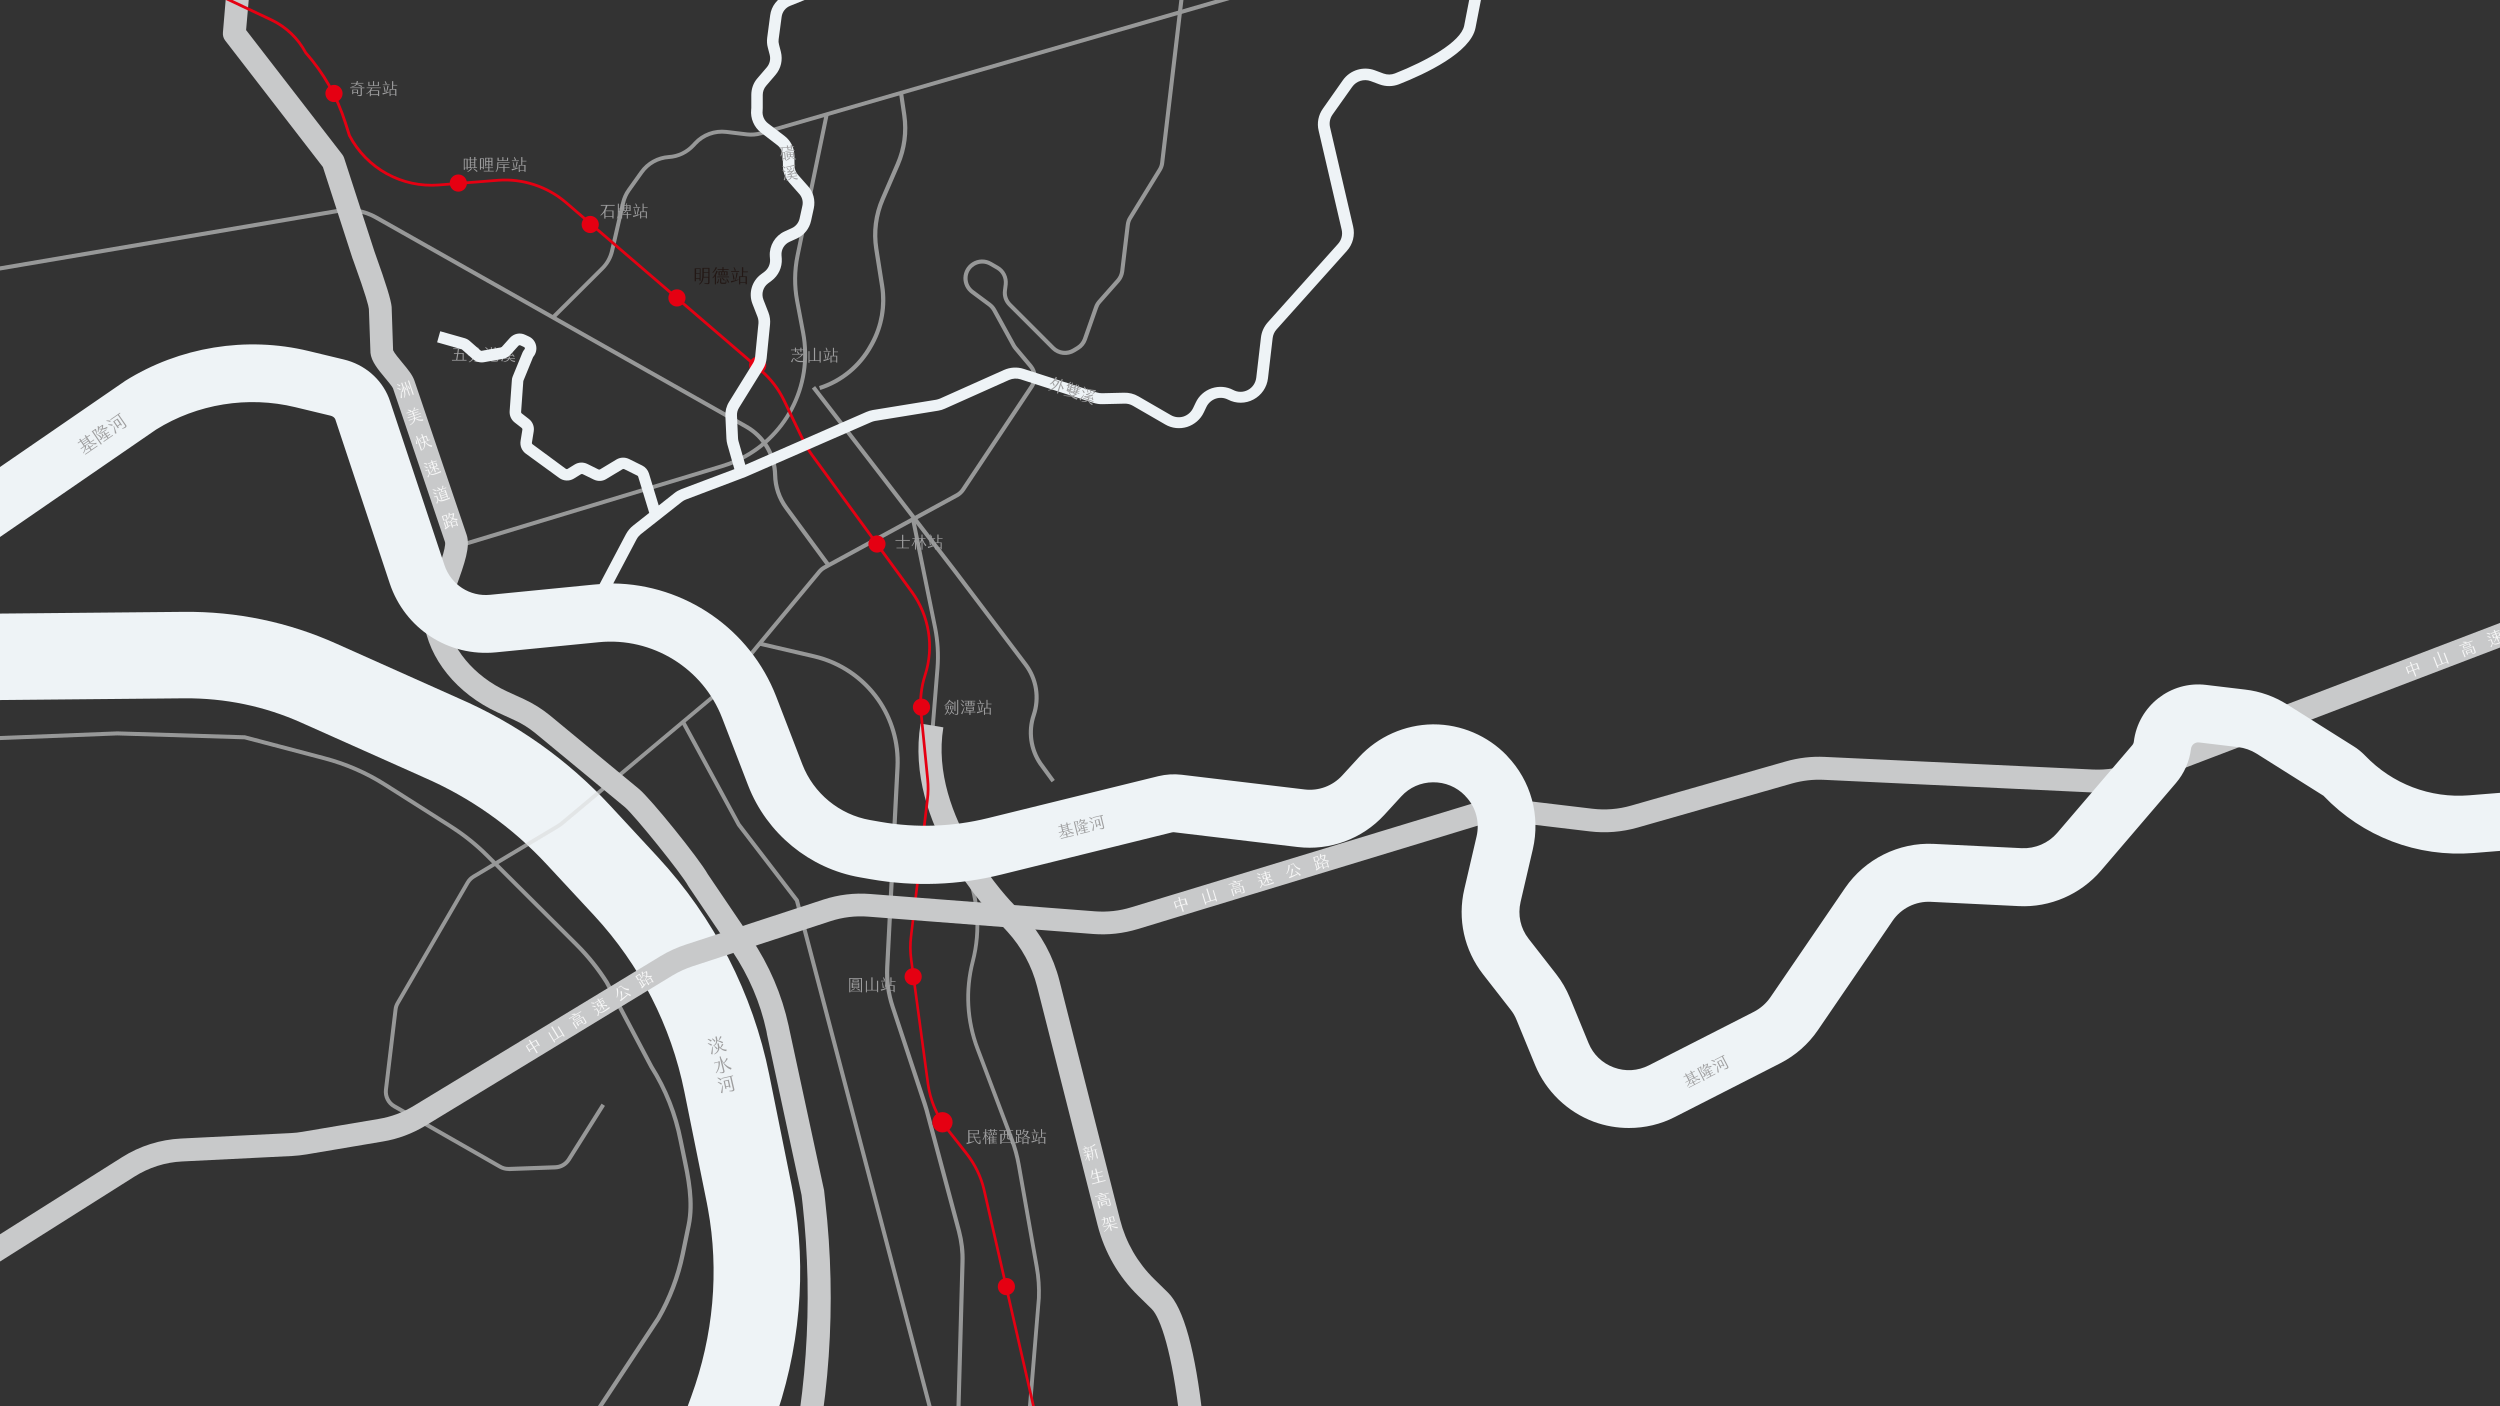 <?xml version="1.0" encoding="utf-8"?>
<!-- Generator: Adobe Illustrator 26.3.1, SVG Export Plug-In . SVG Version: 6.00 Build 0)  -->
<svg version="1.1" id="圖層_1" xmlns="http://www.w3.org/2000/svg" xmlns:xlink="http://www.w3.org/1999/xlink" x="0px" y="0px"
	 viewBox="0 0 1920 1080" style="enable-background:new 0 0 1920 1080;" xml:space="preserve">
<rect x="0" y="0" width="1920" height="1080" fill="#333333" stroke="none"/>
<style type="text/css">
	.st0{fill:#EEF3F6;}
	.st1{opacity:0.6;}
	.st2{fill:#DBDCDC;}
	.st3{fill:#C8C9CA;}
	.st4{fill:#E50012;}
	.st5{fill:#9E9E9F;}
	.st6{fill:#F7F7F7;}
	.st7{fill:#231815;}
</style>
<g>
	<path class="st0" d="M560,1186.3l-62.4-22.8l33.2-90.8c17.2-46.9,21.6-96.8,12.9-144.3c-0.3-1.6-0.6-3.2-0.9-4.8l-17.2-85.1
		c-10.2-50.7-34.2-97.5-69.3-135.4L420,664c-26.8-28.9-58.7-51.5-94.8-67.1l-0.4-0.2L231.4,555c-28.4-12.7-58.6-18.9-89.7-18.7
		l-233.4,2.2l-0.6-66.4l233.4-2.2c40.7-0.4,80.2,7.8,117.4,24.5l93.3,41.7c44.6,19.3,84,47.2,117,82.8l36.3,39.2
		c43.4,46.9,73.1,104.8,85.7,167.4l17.2,85.1c0.4,2,0.8,3.9,1.1,5.9c10.9,59.1,5.4,121.1-15.9,179.1L560,1186.3z"/>
	<g class="st1">
		<path class="st2" d="M630,299.5l-1-3c16.5-5.3,30.1-16.6,38.4-31.7l1-1.8c7.2-13,9.8-28.3,7.5-43l-4.5-28.6
			c-2.1-13.3-0.4-26.8,5-39.2l11.6-26.8c5-11.5,6.7-24.2,4.9-36.7L690.5,72l3.1-0.5l2.5,16.9c1.9,13,0.1,26.3-5.1,38.4l-11.6,26.7
			c-5.1,11.8-6.8,24.7-4.8,37.4l4.5,28.6c2.4,15.4-0.4,31.3-7.8,45l-1,1.8C661.5,282.2,647.2,294,630,299.5z"/>
		<path class="st2" d="M390.6,899.3c-2.5,0-5-0.7-7.2-1.9L302.1,851c-5.1-2.9-7.9-8.5-7.2-14.3l7.4-61.7c0.2-2,0.9-3.8,1.9-5.5
			l53.7-92.5c1.2-2.1,3-3.9,5.1-5.1l65.2-39c0.5-0.3,1-0.7,1.5-1l122.5-102.6c0.5-0.4,1-0.9,1.4-1.5l74.5-89.8
			c1.2-1.4,2.6-2.6,4.2-3.5l102-55.6c1.6-0.9,3-2.2,4-3.7l52.8-79.4c2.8-4.2,2.5-9.8-0.8-13.6l-11.5-13.7c-0.6-0.7-1.1-1.5-1.6-2.3
			l-15-27.3c-0.8-1.4-1.9-2.7-3.2-3.7l-13.2-9.8c-3.8-2.8-6-7.4-5.9-12.1c0.2-4.8,2.6-9.1,6.6-11.7c4.6-3,10.4-3.1,15.1-0.3l5.2,3
			c5,2.9,7.7,8.5,7.1,14.2l-0.6,4.9c-0.4,3.5,0.8,6.9,3.2,9.4l33.3,33.3c3.8,3.8,9.6,4.4,14.1,1.6l3.1-1.9c2.2-1.4,3.8-3.4,4.7-5.8
			l8.6-24.5c0.6-1.8,1.6-3.4,2.8-4.8l14.4-16.3c1.5-1.7,2.5-3.9,2.8-6.2l4.3-35.8c0.3-2.1,0.9-4.1,2-5.8l22.8-37.1
			c0.9-1.4,1.4-3,1.6-4.6l18.7-158.5l3.1,0.4l-18.7,158.5c-0.2,2.1-1,4.1-2,5.8l-22.8,37.1c-0.9,1.4-1.4,3-1.6,4.6l-4.3,35.8
			c-0.4,2.9-1.6,5.7-3.5,7.9l-14.4,16.3c-1,1.1-1.7,2.4-2.2,3.8l-8.6,24.5c-1.1,3.1-3.2,5.7-5.9,7.4l-3.1,1.9
			c-5.8,3.6-13.1,2.8-18-2l-33.3-33.3c-3.2-3.2-4.7-7.5-4.1-12l0.6-4.9c0.5-4.5-1.6-8.9-5.5-11.2l-5.2-3c-3.7-2.2-8.3-2.1-11.9,0.2
			c-3.2,2.1-5.1,5.4-5.2,9.2c-0.1,3.8,1.6,7.3,4.6,9.5l13.2,9.8c1.7,1.3,3.1,2.8,4.1,4.7l15,27.3c0.4,0.6,0.8,1.3,1.3,1.8l11.5,13.7
			c4.1,4.9,4.5,12,1,17.3L740.9,377c-1.3,1.9-3.1,3.6-5.1,4.7l-102,55.6c-1.3,0.7-2.4,1.6-3.3,2.7L556,529.7
			c-0.6,0.7-1.2,1.3-1.8,1.8L431.6,634.2c-0.6,0.5-1.2,0.9-1.9,1.3l-65.2,39c-1.6,1-3,2.4-4,4l-53.7,92.5c-0.8,1.3-1.3,2.8-1.5,4.4
			l-7.4,61.7c-0.5,4.5,1.7,9,5.7,11.2l81.2,46.4c1.8,1.1,3.9,1.6,6,1.5l35.6-1.3c3.8-0.1,7.2-2.1,9.2-5.3l26.4-42l2.6,1.7l-26.4,42
			c-2.6,4.1-6.9,6.6-11.7,6.8l-35.6,1.3C390.9,899.3,390.7,899.3,390.6,899.3z"/>
		<path class="st2" d="M426.5,244.2l-2.2-2.2l37.2-36.9c3.6-3.5,6-8,7.1-12.9l8.4-36.6c0.9-3.8,2.4-7.3,4.7-10.5l9.7-13.6
			c5.2-7.3,13.3-11.8,22.2-12.4c6.8-0.4,13.1-3.4,17.8-8.5l1.4-1.5c6.4-7,15.8-10.4,25.2-9.3l15.7,1.9c3.5,0.4,7,0.1,10.4-0.8
			L966-9.5l0.9,3l-382,110.3c-3.8,1.1-7.7,1.4-11.6,0.9l-15.7-1.9c-8.4-1-16.8,2.1-22.6,8.3l-1.4,1.5c-5.2,5.6-12.2,9-19.8,9.5
			c-8,0.5-15.2,4.5-19.9,11.1l-9.7,13.6c-2,2.8-3.4,6-4.2,9.4l-8.4,36.6c-1.2,5.5-4,10.4-8,14.4L426.5,244.2z"/>
		<path class="st2" d="M635,435.1l-32.5-44.2c-5.6-7.6-8.6-16.6-8.8-26c-0.3-14.8-8.5-28.6-21.4-35.9L287.9,168.3
			c-8.4-4.8-18.4-6.5-27.9-4.8l-334.4,56.9l-0.5-3.1l334.4-56.9c10.3-1.8,20.9,0.1,30,5.2l284.4,160.7c13.9,7.8,22.7,22.6,23,38.5
			c0.2,8.8,3,17.1,8.2,24.2l32.5,44.2L635,435.1z"/>
		<path class="st2" d="M346.3,422.6l-0.9-3l208.6-63c3.6-1.1,7.1-2.4,10.5-3.9c37.5-16.7,58.4-56.6,50.8-96.9l-4.6-24.4
			c-2.2-11.7-2.1-23.6,0.3-35.3l22.4-108.5l3,0.6l-22.4,108.5c-2.3,11.3-2.4,22.8-0.3,34.1l4.6,24.4c7.8,41.7-13.8,83-52.6,100.3
			c-3.5,1.6-7.2,2.9-10.9,4L346.3,422.6z"/>
		<path class="st2" d="M732.1,1155.4L610.6,692.2l-44.5-58c0-0.1-0.1-0.1-0.1-0.2l-42.9-79l2.7-1.5l42.8,78.9l44.6,58.1
			c0.1,0.2,0.2,0.3,0.3,0.5l121.5,463.4L732.1,1155.4z"/>
		<path class="st2" d="M807.6,600.8l-9.9-13.5c-7.7-11.3-9.7-25.7-5.3-38.6c4.3-12.7,2.1-26.7-6-37.4l-54.5-72L623.5,298.4l2.5-1.9
			l108.4,140.8l54.5,72.1c8.7,11.5,11.1,26.6,6.5,40.3c-4.1,12-2.2,25.4,4.9,35.8l9.8,13.5L807.6,600.8z"/>
		<path class="st2" d="M735.8,1148.7l-3.1-0.1l4.9-179.2c0.3-8-0.7-15.9-2.7-23.6L710.1,853c-0.4-1.5-0.9-3-1.4-4.5L684,773.5
			c-3.3-10-4.7-20.3-4.2-30.8l7.9-153.8c0.9-18.1-4.3-36.2-14.7-50.9c-11.5-16.3-28.6-27.8-48-32.4l-42.1-9.8l0.7-3l42.1,9.8
			c20.2,4.7,37.9,16.6,49.9,33.6c10.8,15.4,16.2,34.1,15.3,52.9L683,742.9c-0.5,10.1,0.8,20.1,4,29.7l24.8,74.9
			c0.5,1.6,1,3.1,1.4,4.7L738,945c2.1,8,3.1,16.2,2.8,24.5L735.8,1148.7z"/>
		<path class="st2" d="M786.4,1155l-3.1-0.3l13.1-157.9c0.3-7.7-0.2-15.6-1.6-23.3L781,895.2c-1.2-6.7-3-13.3-5.4-19.7L749.4,806
			c-8.3-21.9-9.5-45.4-3.7-68c6.2-23.9,4-49.4-6-71.9L723,628.3c-7.6-17.2-10.9-36.1-9.4-54.8l4.9-60.5c0.8-10.2,0.2-20.5-1.8-30.6
			L699.7,399l3-0.6l16.9,83.3c2.1,10.4,2.7,21,1.9,31.5l-4.9,60.5c-1.5,18.2,1.7,36.6,9.1,53.3l16.7,37.7
			c10.3,23.2,12.5,49.4,6.1,74c-5.7,22-4.4,44.9,3.6,66.1l26.3,69.6c2.5,6.5,4.3,13.3,5.5,20.2l13.8,78.3c1.4,7.9,1.9,16,1.6,24
			L786.4,1155z"/>
		<path class="st2" d="M409.1,1161.5l-2.6-1.7l97.7-148.2c8.7-15.1,14.9-31.5,18.5-48.7l4.6-22.3c3.6-17.6-0.2-35.8-3.9-53.4
			c-0.8-3.6-1.5-7.2-2.2-10.7c-3.9-20.2-11.4-39.3-22.4-56.6l-34.2-64.7c-6.5-10.3-14.2-19.9-22.9-28.6L373,658.1
			c-8.4-8.4-17.7-15.8-27.7-22.2L295,604c-14.3-9.1-29.9-15.9-46.3-20.2l-60.9-16l-97.8-3l-184,7.3l-0.1-3.1l184.2-7.3l98.1,3
			c0.1,0,0.2,0,0.3,0.1l61.1,16.1c16.7,4.4,32.6,11.3,47.2,20.6l50.3,32c10.2,6.5,19.7,14.1,28.2,22.6l68.7,68.4
			c8.9,8.8,16.7,18.6,23.4,29.2l34.2,64.7c11.1,17.6,18.8,37,22.8,57.6c0.7,3.6,1.4,7.1,2.2,10.7c3.8,17.9,7.6,36.5,3.9,54.7
			l-4.6,22.3c-3.6,17.5-10,34.2-18.9,49.7L409.1,1161.5z"/>
	</g>
	<path class="st3" d="M617.5,1158.8l-17.2-4.4c19.2-75.2,24.6-152.5,16.1-229.7l-0.8-6.9L589,794.2c0-0.1,0-0.2,0-0.2
		c-0.1-0.6-0.3-1.3-0.4-2.2c-4.7-21.8-13.5-42.3-26.1-61.1l-33.5-49.6c-0.2-0.3-0.4-0.6-0.5-0.8c-4.6-8.7-41.5-54.6-48.8-60.6
		l-68.4-56.5c-4.9-4-10.2-7.4-15.9-10l-13.1-6c-31.4-14.4-53.2-41.3-56.8-70.2c-0.9-6.8,2.5-16.4,8-31.4c3.2-8.7,9.2-25,8.3-29.2
		l-40-118.2c-0.6-1.4-3.9-5.4-6.1-8c-5.5-6.6-10.6-12.8-11.2-19.3c0-0.1,0-0.3,0-0.4l-1.2-33.2c-0.2-2.2-2.1-9.9-11.6-36.2l-0.8-2.2
		c0-0.1-0.1-0.2-0.1-0.2L248,128.3l-75-97.1c-1.4-1.8-2-4-1.8-6.2l6.1-72.2c0.3-3.6,2.8-6.7,6.2-7.7l83.8-25.5l5.2,16.9l-78,23.7
		L189,23.1l73.9,95.6c0.6,0.8,1.1,1.7,1.4,2.7l23.2,71.5l0.7,2c8.5,23.7,12.1,35.5,12.6,40.9c0,0.1,0,0.3,0,0.4l1.1,32.8
		c0.8,2,4.8,6.8,7.2,9.7c4.2,5,7.7,9.3,9.2,13.7l40.1,118.4c2.9,8.7-1.2,21.2-8.5,40.9c-2.9,7.9-7.3,19.8-7.1,23.1
		c2.8,22.4,21.1,44.5,46.6,56.2l13.1,6c7.1,3.3,13.8,7.5,19.8,12.4l68.4,56.5c9.1,7.5,46.4,53.8,52.9,65.5l33.3,49.2
		c13.9,20.7,23.6,43.3,28.8,67.3c0.2,1,0.4,1.8,0.5,2.5l26.7,123.8c0.1,0.3,0.1,0.6,0.1,0.9l0.8,7.4
		C642.8,1002,637.3,1081.5,617.5,1158.8z"/>
	<path class="st3" d="M927.6,1191.9l-17.6-2.1c1.8-15.2,1-55.8-3.7-97.5c-6-54.3-15.2-80.4-21.7-86.9l-10.4-10.2
		c-15.2-14.8-25.9-33.5-31.2-54.1l-46.5-183.4c-4-15.8-12-30.4-23-42.4l-7.8-8.4c-4.4-4.4-71.6-73.5-58.7-151.2l17.5,2.9
		c-11.5,69.5,53.2,135.2,53.9,135.9c0.1,0.1,0.2,0.2,0.2,0.2l7.9,8.5c13.1,14.1,22.5,31.4,27.2,50.1l46.5,183.4
		c4.4,17.4,13.5,33.2,26.4,45.8l10.4,10.2c12,11.7,21.1,44.6,26.9,97.6C928.2,1128.8,929.8,1173.4,927.6,1191.9z"/>
	<path class="st4" d="M813.1,1169.6l-58.4-255.8c-2.3-9.8-6.9-19.1-13.1-27l-15.1-19.2c-8-10.1-13.1-22.2-14.8-35l-12.9-95.4
		c-0.8-6.1-0.9-12.2-0.1-18.3L711.2,614c0.6-5.1,0.7-10.2,0.2-15.3l-5.1-51.2c-1-10,0.1-19.9,3.2-29.4c6.9-21.3,3.1-44.8-10.1-62.9
		l-76.8-105.3c-2.6-3.6-4.9-7.4-6.8-11.4l-14.5-30.2c-4.2-8.8-10.1-16.5-17.5-22.9L433.9,156.3c-14.1-12.1-32.8-18.2-51.3-16.8
		l-45.4,3.6c-28.9,2.3-56.3-12.8-69.8-38.5l-0.1-0.2l-3.1-9.8c-6.3-19.9-16.5-37.9-30.3-53.5l-0.1-0.2C228.1,30.2,219,21.5,208,16.3
		L133.2-19c-13.5-6.4-28.7-7.1-42.8-2.1l-0.2,0L9.6-6.1L9.2-8.3l80.5-14.9c14.6-5.2,30.4-4.4,44.4,2.2l74.8,35.3
		c11.4,5.4,20.8,14.4,26.7,25.5c14,15.8,24.3,34.1,30.7,54.2l3.1,9.7c13.1,24.9,39.6,39.5,67.6,37.3l45.4-3.6
		c19.1-1.5,38.4,4.8,52.9,17.3l149.8,128.9c7.7,6.6,13.7,14.5,18.1,23.6l14.5,30.2c1.9,3.9,4.1,7.6,6.6,11.1l76.8,105.3
		c13.6,18.7,17.5,42.9,10.4,64.9c-3,9.3-4,18.9-3.1,28.5l5.1,51.2c0.5,5.2,0.5,10.6-0.2,15.8l-12.6,104.9
		c-0.7,5.9-0.7,11.9,0.1,17.7l12.9,95.4c1.7,12.4,6.6,24.1,14.4,33.9l15.1,19.2c6.4,8.2,11.1,17.8,13.5,27.9l58.4,255.8
		L813.1,1169.6z"/>
	<path class="st4" d="M714.3,543.1c0,3.7-3,6.6-6.6,6.6s-6.6-3-6.6-6.6c0-3.7,3-6.6,6.6-6.6S714.3,539.4,714.3,543.1z"/>
	<path class="st3" d="M-138.1,1056.1l-9.5-15L93.8,888.7c13.6-8.6,29.2-13.5,45.2-14.3l84.5-4.2c3-0.1,5.9-0.5,8.9-1l58.6-9.9
		c9.5-1.6,18.4-4.9,26.6-9.9l189.7-115.1c6.1-3.7,12.7-6.7,19.5-8.9l105.5-34.5c11.7-3.8,23.9-5.3,36.2-4.3l172.5,13.3
		c9.4,0.7,18.8-0.3,27.8-3.1l259.7-79c12.5-3.8,25.4-4.9,38.3-3.4l56.1,6.7c10,1.2,20.1,0.4,29.8-2.4l118.7-33.9
		c9.8-2.8,19.9-4,30-3.5l206,9.7c10.5,0.5,20.8-1.2,30.6-4.9l652.8-249.3l6.3,16.5l-652.8,249.3c-12.1,4.6-24.8,6.7-37.7,6l-206-9.7
		c-8.2-0.4-16.4,0.6-24.3,2.8l-118.7,33.9c-12,3.4-24.4,4.4-36.8,2.9l-56.1-6.7c-10.5-1.3-20.9-0.3-31.1,2.7l-259.7,79
		c-11.2,3.4-22.7,4.7-34.4,3.8l-172.5-13.3c-10-0.8-19.8,0.4-29.3,3.5l-105.5,34.5c-5.5,1.8-10.8,4.2-15.8,7.2L326.8,864.5
		c-10.1,6.1-21.2,10.3-32.9,12.2l-58.6,9.9c-3.6,0.6-7.3,1-10.9,1.2l-84.5,4.2c-13,0.6-25.6,4.7-36.6,11.6L-138.1,1056.1z"/>
	<path class="st4" d="M779.5,988.1c0,3.7-3,6.6-6.6,6.6c-3.7,0-6.6-3-6.6-6.6c0-3.7,3-6.6,6.6-6.6
		C776.5,981.5,779.5,984.4,779.5,988.1z"/>
	<path class="st4" d="M731.6,861.9c0,4.3-3.5,7.8-7.8,7.8s-7.8-3.5-7.8-7.8c0-4.3,3.5-7.8,7.8-7.8S731.6,857.6,731.6,861.9z"/>
	<g>
		<g>
			<path class="st5" d="M751.9,878.6c-1.7-0.4-3.1-2.4-3.9-5.1h-3.4v3.7c1.2-0.3,2.6-0.6,3.5-0.8l0.1,0.4c-1.5,0.7-4.3,1.6-5.7,1.9
				l-0.3-1c0.4-0.1,0.9-0.1,1.4-0.2v-9.6h8.2v3.2h-3.6c0.1,0.7,0.2,1.4,0.4,2h4.3v0.5h-4.1c0.7,2.2,1.9,3.9,3,4.2
				c0.5,0.1,0.6-0.1,0.6-2.6h0.4C753.4,877.8,753.3,878.9,751.9,878.6z M744.5,870.5h6.5v-2.2h-6.5V870.5z M747.9,873
				c-0.2-0.6-0.3-1.3-0.3-2h-3v2H747.9z"/>
			<path class="st5" d="M757.4,871.8v6.9h-0.8v-6.4c-0.4,1.2-1,2.5-1.7,3.3l-0.3-0.2c0.7-1.2,1.5-3.1,1.9-5.1h-1.6v-0.5h1.7v-2.6
				h0.8v2.6h1.4v0.5h-1.4v0.8c0.5,0.6,1.1,1.4,1.6,2l-0.7,0.4C758,873,757.7,872.4,757.4,871.8z M763.1,877.6h2.6v0.5h-5.4v0.6h-0.8
				v-4.4c-0.4,0.5-0.8,0.9-1.3,1.3l-0.2-0.3c0.9-0.9,1.7-2.2,2.2-3.5l0.7,0.3c-0.1,0.3-0.3,0.6-0.6,1h2.3c-0.4-0.3-0.8-0.7-1.1-1
				l0.2-0.3c0.4,0.2,1.1,0.5,1.6,0.9l-0.3,0.4h2.5v0.5h-2.5v1h2.3v0.5h-2.3v1h2.3v0.5h-2.3V877.6z M765.9,868.1v0.5H764v0.8h-0.7
				v-0.8h-2v0.8h-0.8v-0.8h-2v-0.5h2v-1h0.8v1h2v-1h0.7v1H765.9z M761.9,871.7h-2.7v-1.9h2.7V871.7z M761.2,870.2h-1.4v1.1h1.4
				V870.2z M762.3,873.6h-2v1h2V873.6z M762.3,875h-2v1h2V875z M762.3,876.5h-2v1.1h2V876.5z M765.4,871.7h-2.8v-1.9h2.8V871.7z
				 M764.7,870.2h-1.4v1.1h1.4V870.2z"/>
			<path class="st5" d="M774.3,868.7v2.2h3v7.7h-0.9v-1.1h-7.3v1.1h-0.9v-7.8h2.8v-2.2h-3.7v-0.5h10.8v0.5H774.3z M776.5,877.1v-2
				h-1.5c-1.3,0-1.5-0.3-1.5-1.4v-2.3h-1.5v0.3c0,1.5-0.3,3.2-2.2,4.6l-0.2-0.3c1.5-1.5,1.6-2.9,1.6-4.4v-0.2h-1.9v5.7H776.5z
				 M773.4,868.7h-1.5v2.2h1.5V868.7z M776.5,871.4h-2.2v2c0,0.7,0.2,0.9,0.9,0.9h1.3V871.4z"/>
			<path class="st5" d="M784.5,876l0.1,0.4c-1.1,0.6-3.4,1.5-4.8,1.8l-0.3-0.9c0.3,0,0.5-0.1,0.8-0.1v-4.4h0.7v4.3
				c0.3-0.1,0.6-0.1,0.9-0.2v-5.3h-1.6v-3.8h3.8v3.8h-1.4v1.7h1.7v0.5h-1.7v2.9C783.5,876.4,784,876.2,784.5,876z M781.2,871h2.2
				v-2.8h-2.2V871z M791.1,873.5l-0.4,0.9c-1.3-0.5-2.3-1.1-3.1-1.8c-1,0.9-2.2,1.6-3.7,2l-0.1-0.3c1.4-0.5,2.5-1.3,3.4-2.1
				c-0.6-0.7-1.1-1.4-1.4-2.1c-0.3,0.5-0.7,1-1.1,1.4l-0.3-0.3c0.8-1,1.3-2.5,1.7-4.1l0.9,0.3c-0.1,0.4-0.3,0.8-0.5,1.2h2.4l0.2-0.2
				l0.9,0.4c-0.4,1.3-1,2.4-1.8,3.3C789,872.7,790,873.2,791.1,873.5z M785.2,874.4h4.7v4.3h-0.8v-0.8H786v0.8h-0.8V874.4z
				 M787.5,871.7c0.6-0.8,1.1-1.7,1.3-2.6h-2.6c-0.1,0.2-0.2,0.4-0.3,0.6C786.3,870.5,786.9,871.1,787.5,871.7z M786,877.3h3.1v-2.5
				H786V877.3z"/>
			<path class="st5" d="M797.2,875.3l0.1,0.4c-1,0.6-3.4,1.4-4.9,1.8l-0.3-1c0.8-0.1,1.9-0.3,2.9-0.6c0.3-1.3,0.7-3.5,0.9-5.2
				l0.9,0.2c-0.3,1.7-0.8,3.6-1.3,4.9C796.1,875.6,796.7,875.5,797.2,875.3z M797.7,870.3h-5.4v-0.5h5.4V870.3z M793,870.9l0.3-0.1
				c0.6,1.3,1.1,3.1,1.2,4.4l-0.9,0.2C793.6,874.1,793.2,872.1,793,870.9z M794.6,869.6c-0.2-0.7-0.5-1.7-0.8-2.4l0.4-0.2
				c0.5,0.7,1,1.6,1.2,2.3L794.6,869.6z M800.3,870.5v2.7h2.5v5.3h-0.8v-1h-3.6v1.1h-0.8v-5.4h1.9v-6.1h0.8v2.9h3.1v0.5H800.3z
				 M798.3,873.7v3.4h3.6v-3.4H798.3z"/>
		</g>
	</g>
	<path class="st4" d="M707.9,750.1c0,3.7-3,6.6-6.6,6.6c-3.7,0-6.6-3-6.6-6.6c0-3.7,3-6.6,6.6-6.6
		C704.9,743.4,707.9,746.4,707.9,750.1z"/>
	<g>
		<g>
			<path class="st5" d="M652.2,751.1h9.8v11h-0.8v-0.7H653v0.7h-0.8V751.1z M661.2,761v-9.3H653v9.3H661.2z M653.5,760.5
				c0.9-0.3,1.9-1,2.6-1.5l0.7,0.4c-0.9,0.6-2.1,1.2-3.1,1.4L653.5,760.5z M654.1,754.7h5.8v4.1h-5.8V754.7z M654.7,752.3h4.8v1.8
				h-4.8V752.3z M659.2,755.9v-0.7h-4.2v0.7H659.2z M659.2,757.1v-0.7h-4.2v0.7H659.2z M659.2,758.3v-0.8h-4.2v0.8H659.2z
				 M658.7,753.7v-0.9h-3.2v0.9H658.7z M657.5,759.3l0.1-0.3c0.9,0.2,2.3,0.7,3,1.1l-0.4,0.7C659.6,760.4,658.3,759.7,657.5,759.3z"
				/>
			<path class="st5" d="M674.4,753.2v8.8h-0.8v-1.3h-7.8v1.4H665v-8.9h0.8v7h3.4v-9.6h0.9v9.6h3.4v-7H674.4z"/>
			<path class="st5" d="M681.5,758.7l0.1,0.4c-1,0.6-3.4,1.4-4.9,1.8l-0.3-1c0.8-0.1,1.9-0.3,2.9-0.6c0.3-1.3,0.7-3.5,0.9-5.2
				l0.9,0.2c-0.3,1.7-0.8,3.6-1.3,4.9C680.4,759.1,681,758.9,681.5,758.7z M682,753.7h-5.4v-0.5h5.4V753.7z M677.3,754.4l0.3-0.1
				c0.6,1.3,1.1,3.1,1.2,4.4l-0.9,0.2C677.9,757.6,677.6,755.6,677.3,754.4z M679,753.1c-0.2-0.7-0.5-1.7-0.8-2.4l0.4-0.2
				c0.5,0.7,1,1.6,1.2,2.3L679,753.1z M684.6,754v2.7h2.5v5.3h-0.8v-1h-3.6v1.1h-0.8v-5.4h1.9v-6.1h0.9v2.9h3.1v0.5H684.6z
				 M682.6,757.2v3.4h3.6v-3.4H682.6z"/>
		</g>
	</g>
	<g>
		<g>
			<path class="st5" d="M727.6,540.6c-0.6,0.6-1.3,1.1-2.1,1.5l-0.2-0.3c1.7-1.2,3-2.7,3.7-4.4l0.9,0.4l-0.3,0.4
				c1.1,0.6,2.4,1.4,3,2l-0.6,0.7c-0.5-0.6-1.6-1.5-2.6-2.3C728.9,539.3,728.4,540,727.6,540.6l3.4-0.1v0.5h-3.4V540.6z
				 M727.7,546.9c-0.4,0.9-1.1,1.7-2,2.2l-0.2-0.3c1-0.9,1.6-2,1.9-3.7l0.9,0.2c-0.1,0.4-0.2,0.8-0.4,1.2c0.5,0.3,1,0.7,1.4,1.1
				l-0.5,0.6C728.5,547.7,728.1,547.2,727.7,546.9z M726.2,542h2.6v2.8h-2.6V542z M726.9,544.3h1.2v-1.8h-1.2V544.3z M731.1,546.5
				c0.6,0.4,1.3,0.9,1.7,1.4l-0.6,0.6c-0.4-0.5-0.9-1.1-1.3-1.6c-0.4,0.9-1.1,1.7-2,2.3l-0.2-0.3c1.1-0.9,1.6-2.1,2-3.7l0.8,0.2
				C731.3,545.7,731.2,546.1,731.1,546.5z M729.6,542h2.6v2.8h-2.6V542z M730.3,544.3h1.2v-1.8h-1.2V544.3z M735.9,537.5v10.3
				c0,1.1-0.7,1.6-2.9,0.8l0.1-0.4c1.7,0.2,2,0.2,2-0.6v-10.1H735.9z M733.8,546.1h-0.8v-7.3h0.8V546.1z"/>
			<path class="st5" d="M737.8,540.5l0.2-0.3c0.6,0.4,1.6,1.1,2.3,1.8l-0.7,0.7C739.2,542,738.3,541.1,737.8,540.5z M738.1,548.1
				c0.7-1.1,1.7-3.4,2.3-4.9l0.4,0.1c-0.4,1.6-1.3,4.1-1.8,5.2L738.1,548.1z M738.2,537.7l0.3-0.3c0.7,0.5,1.5,1.3,2,1.9l-0.7,0.6
				C739.5,539.3,738.8,538.4,738.2,537.7z M744.5,547.1h-4v-0.5h4v-0.8h-2.5v-3h5.9v3h-2.6v0.8h3.8v0.5h-3.8v2h-0.8V547.1z
				 M741.4,539.7h2.1v-1h-2.8v-0.5h8.3v0.5h-2.7v1h2.1v2.3h-7V539.7z M743.5,541.6v-1.4h-1.3v1.4H743.5z M747.1,544v-0.8h-4.3v0.8
				H747.1z M747.1,545.3v-0.9h-4.3v0.9H747.1z M745.5,539.7v-1h-1.3v1H745.5z M745.5,541.6v-1.4h-1.3v1.4H745.5z M747.6,541.6v-1.4
				h-1.3v1.4H747.6z"/>
			<path class="st5" d="M755.3,545.6l0.1,0.4c-1,0.6-3.4,1.4-4.9,1.8l-0.3-1c0.8-0.1,1.9-0.3,2.9-0.6c0.3-1.3,0.7-3.5,0.9-5.2
				l0.9,0.2c-0.3,1.7-0.8,3.6-1.3,4.9C754.3,546,754.8,545.8,755.3,545.6z M755.9,540.6h-5.4v-0.5h5.4V540.6z M751.2,541.3l0.3-0.1
				c0.6,1.3,1.1,3.1,1.2,4.4l-0.9,0.2C751.8,544.5,751.4,542.5,751.2,541.3z M752.8,540c-0.2-0.7-0.5-1.7-0.8-2.4l0.4-0.2
				c0.5,0.7,1,1.6,1.2,2.3L752.8,540z M758.4,540.9v2.7h2.5v5.3h-0.8v-1h-3.6v1.1h-0.8v-5.4h1.9v-6.1h0.8v2.9h3.1v0.5H758.4z
				 M756.5,544.1v3.4h3.6v-3.4H756.5z"/>
		</g>
	</g>
	<path class="st4" d="M680.1,417.8c0,3.7-3,6.6-6.6,6.6s-6.6-3-6.6-6.6s3-6.6,6.6-6.6S680.1,414.2,680.1,417.8z"/>
	<g>
		<g>
			<path class="st5" d="M688.5,420.6h4.3v-5.3h-5.1v-0.6h5.1v-4h0.9v4h5.1v0.6h-5.1v5.3h4.4v0.5h-9.6V420.6z"/>
			<path class="st5" d="M703.5,415.3v6.8h-0.8v-6.4c-0.5,1.3-1.5,3.1-2.3,3.8l-0.3-0.3c0.8-1.1,2-3.1,2.5-5.4h-1.9v-0.5h2.1v-2.8
				h0.8v2.8h1.8v0.5h-1.8v0.8c0.6,0.6,1.5,1.4,2,2.2l-0.7,0.5C704.5,416.8,704,415.9,703.5,415.3z M710.8,419.5
				c-0.9-1-1.8-2.7-2.3-4.4v7.1h-0.8v-6.8c-0.6,1.5-1.8,3.4-2.9,4.4l-0.3-0.3c1.2-1.3,2.4-3.3,3-5.7h-1.8v-0.5h2v-2.8h0.8v2.8h2.3
				v0.5h-2.2c0.6,2,1.8,3.9,2.9,4.9L710.8,419.5z"/>
			<path class="st5" d="M717.6,418.7l0.1,0.4c-1,0.6-3.4,1.4-4.9,1.8l-0.3-1c0.8-0.1,1.9-0.3,2.9-0.6c0.3-1.3,0.7-3.5,0.9-5.2
				l0.9,0.2c-0.3,1.7-0.8,3.6-1.3,4.9C716.6,419,717.2,418.9,717.6,418.7z M718.2,413.7h-5.4v-0.5h5.4V413.7z M713.5,414.3l0.3-0.1
				c0.6,1.3,1.1,3.1,1.2,4.4l-0.9,0.2C714.1,417.5,713.7,415.5,713.5,414.3z M715.1,413c-0.2-0.7-0.5-1.7-0.8-2.4l0.4-0.2
				c0.5,0.7,1,1.6,1.2,2.3L715.1,413z M720.7,413.9v2.7h2.5v5.3h-0.8v-1h-3.6v1.1H718v-5.4h1.9v-6.1h0.9v2.9h3.1v0.5H720.7z
				 M718.8,417.1v3.4h3.6v-3.4H718.8z"/>
		</g>
	</g>
	<circle class="st4" cx="453.3" cy="172.4" r="6.6"/>
	<path class="st4" d="M588.5,280.5c0,3.7-3,6.6-6.6,6.6s-6.6-3-6.6-6.6c0-3.7,3-6.6,6.6-6.6S588.5,276.8,588.5,280.5z"/>
	<g>
		<g>
			<path class="st5" d="M610.5,269h-3v-0.5h3v-1.5h0.8v1.4h3.4v-1.4h0.8v1.4h3.1v0.5h-3.1v1.4h-0.8V269h-3.4v1.4h-0.8V269z
				 M618.7,277l-0.3,1c-1.1,0.1-2.5,0.2-4,0.1c-4.2-0.1-4.1-2.8-4.7-2.8c-0.4,0-0.9,1.7-1.3,3l-0.9-0.5c0.8-1.5,1.5-3,2.2-3
				c0.4,0,0.6,0.6,1.1,1.2c1.9-0.9,3.7-2.1,4.9-3.7h-7.4v-0.5h4.6c-0.4-0.7-0.8-1.5-1.1-2.1l0.3-0.3c0.5,0.5,1.2,1.3,1.7,1.9
				l-0.6,0.4h2.5l0.4-0.2l0.9,0.5c-1.4,1.9-3.7,3.3-5.9,4.1c0.6,0.6,1.6,1.1,3.4,1.1C615.9,277.3,617.5,277.2,618.7,277z"/>
			<path class="st5" d="M630.3,269.7v8.8h-0.8v-1.3h-7.8v1.4h-0.8v-8.9h0.8v7h3.4v-9.6h0.9v9.6h3.4v-7H630.3z"/>
			<path class="st5" d="M637.4,275.2l0.1,0.4c-1,0.6-3.4,1.4-4.9,1.8l-0.3-1c0.8-0.1,1.9-0.3,2.9-0.6c0.3-1.3,0.7-3.5,0.9-5.2
				l0.9,0.2c-0.3,1.7-0.8,3.6-1.3,4.9C636.3,275.6,636.9,275.4,637.4,275.2z M637.9,270.2h-5.4v-0.5h5.4V270.2z M633.2,270.9
				l0.3-0.1c0.6,1.3,1.1,3.1,1.2,4.4l-0.9,0.2C633.8,274,633.5,272.1,633.2,270.9z M634.9,269.5c-0.2-0.7-0.5-1.7-0.8-2.4l0.4-0.2
				c0.5,0.7,1,1.6,1.2,2.3L634.9,269.5z M640.5,270.5v2.7h2.5v5.3h-0.8v-1h-3.6v1.1h-0.8v-5.4h1.9v-6.1h0.8v2.9h3.1v0.5H640.5z
				 M638.6,273.7v3.4h3.6v-3.4H638.6z"/>
		</g>
	</g>
	<g>
		<g>
			<path class="st5" d="M466.5,158c-0.3,1.3-0.8,2.6-1.5,3.7h6.2v6.1h-0.9v-1.3H465v1.4h-0.9V163c-0.8,1.1-1.7,2-2.7,2.6l-0.3-0.3
				c1.9-1.7,3.5-4,4.2-7.3h-3.9v-0.6h10.7v0.6H466.5z M465,166h5.3v-3.8H465V166z"/>
			<path class="st5" d="M475.3,162.3h2.5v5.5H477v-5h-1.7c-0.1,2.8-0.4,4.1-1.3,5.2l-0.3-0.2c0.7-1.2,0.8-2.5,0.8-6.3v-5.1h0.8v3.8
				h1.5v-3.7h0.8v3.7h0.6v0.5h-2.9v0.8C475.3,161.8,475.3,162.1,475.3,162.3z M484.9,164.4v0.5h-2.7v3h-0.8v-3H478v-0.5h3.4v-1.7
				h0.8v1.7H484.9z M480.4,162h-1.8v-4.4h2c0.1-0.4,0.2-0.8,0.3-1.4l0.8,0.2c-0.2,0.5-0.5,0.8-0.7,1.2h3.3v4.4h-3.1
				c-0.5,1-1.4,1.6-2.8,2l-0.1-0.4C479.4,163.2,480,162.7,480.4,162z M479.4,159.5h1.6c0-0.4,0-0.9,0-1.4h-1.6V159.5z M480.7,161.5
				c0.1-0.4,0.2-0.9,0.3-1.5h-1.5v1.5H480.7z M483.5,160h-1.8c-0.1,0.6-0.2,1.1-0.3,1.5h2.1V160z M483.5,158.1h-1.7c0,0.5,0,1,0,1.4
				h1.7V158.1z"/>
			<path class="st5" d="M491.2,164.5l0.1,0.4c-1,0.6-3.4,1.4-4.9,1.8l-0.3-1c0.8-0.1,1.9-0.3,2.9-0.6c0.3-1.3,0.7-3.5,0.9-5.2
				l0.9,0.2c-0.3,1.7-0.8,3.6-1.3,4.9C490.1,164.8,490.7,164.7,491.2,164.5z M491.7,159.5h-5.4V159h5.4V159.5z M487,160.1l0.3-0.1
				c0.6,1.3,1.1,3.1,1.2,4.4l-0.9,0.2C487.6,163.3,487.3,161.3,487,160.1z M488.7,158.8c-0.2-0.7-0.5-1.7-0.8-2.4l0.4-0.2
				c0.5,0.7,1,1.6,1.2,2.3L488.7,158.8z M494.3,159.7v2.7h2.5v5.3H496v-1h-3.6v1.1h-0.8v-5.4h1.9v-6.1h0.8v2.9h3.1v0.5H494.3z
				 M492.4,162.9v3.4h3.6v-3.4H492.4z"/>
		</g>
	</g>
	<path class="st4" d="M358.6,140.6c0,3.7-3,6.6-6.6,6.6c-3.7,0-6.6-3-6.6-6.6c0-3.7,3-6.6,6.6-6.6C355.6,134,358.6,137,358.6,140.6z
		"/>
	<g>
		<g>
			<path class="st5" d="M356.1,121.9h3.1v8.3h-0.8v-1h-1.4v1.2h-0.8V121.9z M358.3,128.8v-6.4h-1.4v6.4H358.3z M358.9,131.8
				c1-0.6,2.2-1.6,2.9-2.7l0.8,0.5c-0.8,0.9-2.2,2-3.5,2.5L358.9,131.8z M359.4,128.5h1.4V123h-1.2v-0.5h1.2v-1.9h0.8v1.9h2.6v-1.9
				h0.9v1.9h1.3v0.5H365v5.5h1.4v0.5h-7.1V128.5z M364.2,124.4V123h-2.6v1.4H364.2z M364.2,126.4v-1.5h-2.6v1.5H364.2z M364.2,128.5
				v-1.6h-2.6v1.6H364.2z M363.5,129.6l0.2-0.3c1,0.5,2.3,1.4,3.1,2.1l-0.6,0.7C365.6,131.4,364.3,130.3,363.5,129.6z"/>
			<path class="st5" d="M368.6,121.6h3v8.3h-0.8V129h-1.4v1.3h-0.8V121.6z M370.9,128.5v-6.4h-1.4v6.4H370.9z M371.5,131.2h3.5v-2.1
				h-2.7v-0.5h2.7v-1.8h-1.6v0.9h-0.8v-6.5h5.6v6.4h-0.8v-0.8h-1.6v1.8h2.8v0.5h-2.8v2.1h3.4v0.5h-7.7V131.2z M375,123.8v-2.1h-1.6
				v2.1H375z M375,126.4v-2h-1.6v2H375z M377.4,123.8v-2.1h-1.6v2.1H377.4z M377.4,126.4v-2h-1.6v2H377.4z"/>
			<path class="st5" d="M380.6,131.9c1.2-1.5,1.3-2.9,1.3-7.3h9.5v0.5h-8.6c0,4-0.3,5.6-1.9,7.1L380.6,131.9z M382.2,121.1h0.8v2
				h2.8v-2.5h0.8v2.5h2.8v-2h0.8v2.5h-8.1V121.1z M386.7,129H383v-0.5h3.6v-1.8h-3.1v-0.5h7.2v0.5h-3.2v1.8h3.9v0.5h-3.9v3.1h-0.9
				V129z"/>
			<path class="st5" d="M398,128.7l0.1,0.4c-1,0.6-3.4,1.4-4.9,1.8l-0.3-1c0.8-0.1,1.9-0.3,2.9-0.6c0.3-1.3,0.7-3.5,0.9-5.2l0.9,0.2
				c-0.3,1.7-0.8,3.6-1.3,4.9C396.9,129.1,397.5,128.9,398,128.7z M398.5,123.7h-5.4v-0.5h5.4V123.7z M393.8,124.4l0.3-0.1
				c0.6,1.3,1.1,3.1,1.2,4.4l-0.9,0.2C394.4,127.6,394.1,125.6,393.8,124.4z M395.5,123.1c-0.2-0.7-0.5-1.7-0.8-2.4l0.4-0.2
				c0.5,0.7,1,1.6,1.2,2.3L395.5,123.1z M401.1,124v2.7h2.5v5.3h-0.8v-1h-3.6v1.1h-0.8v-5.4h1.9v-6.1h0.9v2.9h3.1v0.5H401.1z
				 M399.1,127.2v3.4h3.6v-3.4H399.1z"/>
		</g>
	</g>
	<g>
		<path class="st5" d="M358.3,276.4v0.6h-11.2v-0.6h3.2c0.3-1.7,0.6-3.2,0.8-4.7h-2.5v-0.6h2.6c0.2-1,0.3-1.9,0.4-3h-3.6v-0.6h9.2
			v0.6h-4.7c-0.1,1.1-0.3,2-0.4,3h4v5.3H358.3z M351.2,276.4h4.1v-4.7H352C351.8,273.2,351.5,274.7,351.2,276.4z"/>
		<path class="st5" d="M361.6,271.5h7c-0.1,2.5-0.4,4.7-0.5,5.5c-0.2,1.1-1.1,1.5-3.9,0.5l0.1-0.4c2.5,0.4,2.8,0.4,2.9-0.3
			c0.2-0.9,0.3-2.6,0.4-4.6h-2.9c-0.3,2.3-1.1,4.9-4.5,6.1l-0.2-0.4c2.9-1.4,3.6-3.7,3.8-5.8h-2.3v-0.4c-0.5,0.5-1,0.9-1.7,1.3
			l-0.2-0.3c1.9-1.5,2.9-3.2,3.5-5.4l0.9,0.3C363.5,268.8,362.8,270.3,361.6,271.5z M371,271.6l-0.6,1c-1.9-1.1-3-2.7-3.5-5.1h-2.3
			V267h2.7C367.7,269,368.7,270.6,371,271.6z"/>
		<path class="st5" d="M373.8,271.5c-0.5-0.6-1.2-1.4-1.7-2l0.2-0.3c0.6,0.3,1.5,1,2.1,1.6L373.8,271.5z M374,272.3l0.4,0.1
			c-0.3,1.5-0.8,4-1.2,5.2l-0.9-0.4C372.8,275.9,373.6,273.8,374,272.3z M374.2,268.7c-0.4-0.6-1-1.3-1.6-2l0.2-0.3
			c0.6,0.4,1.4,1,2,1.6L374.2,268.7z M380.1,275.6V275h-2.6v1.2c0,0.6,0.1,0.7,0.9,0.7c0.8,0,2.1,0.1,2.9,0c0.7-0.1,0.7-0.2,0.7-2.1
			h0.4c0.5,2.4,0.1,2.8-0.8,2.9c-1,0.1-2.3,0.1-3.3,0c-1.3-0.1-1.7-0.2-1.7-1.4v-3.3c-0.6,0.6-1.3,1-2,1.4l-0.2-0.3
			c1-0.6,2.2-1.7,2.7-2.9h-2.3v-0.5h2.2v-1.8h-1.7v-0.5h1.7v-1.8h0.8v1.8h2.1v-1.8h0.8v1.8h1.9v0.5h-1.9v1.8h2.4v0.5h-2.7
			c0.7,1,1.9,1.7,3.1,2.1l-0.5,0.8c-0.7-0.3-1.4-0.8-2.1-1.5v3H380.1z M380.7,272.4c-0.3-0.4-0.6-0.8-0.8-1.3h-1.8
			c-0.2,0.5-0.5,0.9-0.9,1.3H380.7z M380.1,274.5v-1.5h-2.6v1.5H380.1z M377.8,270.6h2.1v-1.8h-2.1V270.6z"/>
		<path class="st5" d="M384.7,269.7l0.2-0.3c0.6,0.3,1.5,0.9,2.2,1.4l-0.6,0.7C385.9,270.9,385.2,270.1,384.7,269.7z M387.1,272.5
			c-0.3,1.7-0.9,3.9-1.3,5.1l-0.9-0.4c0.6-1.2,1.4-3.2,1.8-4.8L387.1,272.5z M385,266.8l0.2-0.3c0.6,0.3,1.5,0.9,2.1,1.4l-0.6,0.7
			C386.2,268,385.5,267.3,385,266.8z M395.7,277.2l-0.4,0.9c-1.8-0.3-3.2-1-4-2.6c-0.6,1.5-2.1,2.3-4.5,2.6l-0.1-0.4
			c2-0.4,3.1-1.1,3.7-2.3h-3.4V275h3.6c0.1-0.3,0.1-0.7,0.2-1.1l0.9,0.1c0,0.4-0.1,0.7-0.2,1h4v0.5h-3.9
			C392.6,276.5,393.9,277,395.7,277.2z M387.7,267.9l-0.1-0.4c2.2-0.1,5.4-0.6,6.7-1.1l0.8,0.7C393.8,267.5,389.8,267.8,387.7,267.9
			z M389.5,273.1c0.6-0.3,1.3-0.9,2-1.5c-1.1,0.2-2.4,0.3-3.1,0.4l-0.3-0.8c0.3,0,0.6,0,0.9,0c0.5-0.4,1.1-1.1,1.5-1.7l0.7,0.4
			c-0.4,0.4-1,0.9-1.6,1.2c0.8,0,1.7,0,2.4-0.1c0.4-0.4,0.8-0.7,1-1.1l0.8,0.5c-1,0.9-2.4,1.9-3.6,2.6c1.3,0,2.6-0.1,3.5-0.2
			c-0.2-0.4-0.4-0.7-0.5-1l0.3-0.2c0.5,0.5,1.3,1.4,1.7,2.1l-0.7,0.5l-0.5-1c-1.8,0.4-4.5,0.6-5.9,0.7l-0.3-0.9
			C388.3,273.1,388.8,273.1,389.5,273.1z M389.7,269.8l-0.7,0.4c-0.2-0.6-0.5-1.4-0.8-1.9l0.3-0.2
			C388.9,268.4,389.4,269.2,389.7,269.8z M391.4,269.9c-0.3-0.6-0.6-1.3-0.9-1.8l0.3-0.2c0.4,0.3,0.8,1,1.2,1.6L391.4,269.9z
			 M393.2,270l-0.3-0.2c0.4-0.6,0.7-1.4,1-2.1l0.8,0.4C394.3,268.7,393.7,269.5,393.2,270z"/>
	</g>
	<path class="st4" d="M263.1,71.8c0,3.7-3,6.6-6.6,6.6c-3.7,0-6.6-3-6.6-6.6c0-3.7,3-6.6,6.6-6.6C260.1,65.1,263.1,68.1,263.1,71.8z
		"/>
	<g>
		<g>
			<path class="st5" d="M279.9,67.8h-2v4.9c0,1.1-1,1.6-3.4,0.6l0.1-0.4c2.2,0.3,2.4,0.2,2.4-0.5v-4.7h-8.1v-0.5h11V67.8z
				 M273.6,64.2h-4v-0.5h4.1c0.1-0.5,0.2-1,0.3-1.5l0.9,0.1c-0.1,0.5-0.1,1-0.3,1.4h4.5v0.5h-4.7c-0.1,0.2-0.1,0.4-0.2,0.5
				c1.4,0.3,2.7,0.7,3.9,1.3l-0.4,0.8c-1.2-0.7-2.5-1.3-3.7-1.8c-0.7,0.9-1.9,1.6-3.9,1.9l-0.1-0.4
				C272.2,66.1,273.2,65.3,273.6,64.2z M274.2,72.1v-0.7h-2.9v0.9h-0.8v-3.5h4.5v3.4H274.2z M274.2,70.9v-1.7h-2.9v1.7H274.2z"/>
			<path class="st5" d="M286,67.6c-0.3,0.6-0.6,1.2-1.1,1.8h6.3v4.4h-0.9v-0.8h-5.5v0.9H284v-3.4c-0.8,0.7-1.6,1.3-2.5,1.8l-0.2-0.3
				c1.6-1,3.1-2.6,3.7-4.3h-3.4v-0.5h10.9v0.5H286z M291.1,66h-8.2v-3.2h0.8v2.7h2.8v-3.2h0.8v3.2h2.9v-2.7h0.8V66z M290.3,69.9
				h-5.5v2.5h5.5V69.9z"/>
			<path class="st5" d="M298.8,70.4l0.1,0.4c-1,0.6-3.4,1.4-4.9,1.8l-0.3-1c0.8-0.1,1.9-0.3,2.9-0.6c0.3-1.3,0.7-3.5,0.9-5.2
				l0.9,0.2c-0.3,1.7-0.8,3.6-1.3,4.9C297.7,70.8,298.3,70.6,298.8,70.4z M299.3,65.4h-5.4v-0.5h5.4V65.4z M294.6,66.1L295,66
				c0.6,1.3,1.1,3.1,1.2,4.4l-0.9,0.2C295.2,69.2,294.9,67.3,294.6,66.1z M296.3,64.8c-0.2-0.7-0.5-1.7-0.8-2.4l0.4-0.2
				c0.5,0.7,1,1.6,1.2,2.3L296.3,64.8z M301.9,65.7v2.7h2.5v5.3h-0.8v-1h-3.6v1.1h-0.8v-5.4h1.9v-6.1h0.9v2.9h3.1v0.5H301.9z
				 M299.9,68.9v3.4h3.6v-3.4H299.9z"/>
		</g>
	</g>
	<path class="st0" d="M2049.5,598.5l-153.2,12.3c-29.9,2.4-59-8.7-79.8-30.4c-1-1-2.4-2.4-4.1-3.8c-1.6-1.3-3.2-2.5-4.9-3.5
		l-51-32.1c-9.7-6.1-20.8-10.1-32.2-11.4l-30.1-3.6c-27.3-3.3-52.1,16.3-55.4,43.5c-0.1,1.1-0.6,2.1-1.3,2.9l-57.6,67.3
		c-6.7,7.8-16.9,12.2-27.2,11.7l-67.6-3.3c-26.9-1.3-52.9,11.7-68.1,33.9l-57.4,84c-3.2,4.6-7.5,8.4-12.5,11l-80.8,41.2
		c-8.5,4.3-18,4.9-26.9,1.6c-8.9-3.3-15.8-9.9-19.4-18.7l-14.3-34.8c-2.7-6.5-6.2-12.6-10.5-18.1l-21.2-27.2
		c-6.3-8-8.5-18.3-6.2-28.3l9.4-40.4c6-25.9-1.4-52.7-19.8-71.8l-0.3-0.4c-14.6-15.1-35-23.8-56-23.8c-0.3,0-0.6,0-0.9,0
		c-21.4,0.3-41.9,9.4-56.4,25.1l-13.1,14.3c-7.3,7.9-18,11.9-28.7,10.6l-94.5-11.3c-6-0.7-12.1-0.3-17.9,1.1l-130.8,32.2
		c-27.2,6.7-54.9,7.7-82.5,2.9l-8-1.4c-23.6-4.1-43.5-20.5-52.1-42.8l-20-51.9c-20.1-52.1-70.3-86.3-125.2-87l17.9-33.9
		c0.8-1.5,1.9-2.8,3.2-3.9l31.6-24.9c1-0.8,2.1-1.4,3.2-1.8l45.7-17.3l96.5-42.1c0.9-0.4,1.9-0.7,2.9-0.9l48.6-7.9
		c1.8-0.3,3.5-0.8,5.2-1.6l49.2-22c2.8-1.2,5.9-1.4,8.7-0.5l56.1,18.1c2.3,0.7,4.6,1.1,7,1l16.8-0.4c2.3-0.1,4.5,0.5,6.4,1.6
		l24.9,14.4c5.1,3,11.2,3.6,16.8,1.9c5.6-1.8,10.3-5.8,12.8-11.1l2-4.2c1.4-3,4-5.3,7.1-6.4c3.2-1.1,6.6-0.8,9.5,0.7
		c6.1,3.2,13.5,3.2,19.6-0.1c6.1-3.2,10.3-9.3,11.1-16.2l3.6-30.9c0.3-2.5,1.3-4.8,3-6.7l54-60.3c4.6-5.1,6.4-12.1,4.8-18.8
		l-17.7-76.1c-0.8-3.4-0.1-7,1.9-9.8l15.1-21.3c3.2-4.5,9-6.3,14.2-4.4l6.7,2.5c4.9,1.8,10.2,1.8,15.1-0.1c20.3-8,55-24.3,58.7-43.3
		l4.3-22.1l-8.7-1.7l-4.3,22.1c-2.5,12.6-29.1,27.2-53.2,36.7c-2.8,1.1-5.9,1.1-8.7,0.1l-6.7-2.5c-8.9-3.3-19-0.2-24.5,7.5
		L1016,83.4c-3.5,4.9-4.7,11.1-3.3,16.9l17.7,76.1c0.9,3.9-0.1,7.9-2.8,10.9l-54,60.3c-2.9,3.3-4.7,7.3-5.2,11.6l-3.6,30.9
		c-0.5,4-2.8,7.5-6.4,9.4c-3.6,1.9-7.7,1.9-11.3,0c-5.1-2.7-11-3.1-16.5-1.3c-5.5,1.9-9.9,5.8-12.3,11l-2,4.2
		c-1.5,3.1-4.1,5.4-7.4,6.5c-3.3,1-6.8,0.6-9.7-1.1l-24.9-14.4c-3.4-2-7.2-2.9-11.1-2.8l-16.8,0.4c-1.4,0-2.8-0.2-4.1-0.6
		l-56.1-18.1c-5-1.6-10.3-1.3-15.1,0.8l-49.2,22c-1,0.4-2,0.7-3,0.9l-48.6,7.9c-1.7,0.3-3.4,0.8-5,1.5l-92.9,40.6l-5.2-18.1
		c-0.2-0.8-0.4-1.6-0.4-2.4l-0.8-17.3c-0.1-2.1,0.4-4.2,1.6-6.1l18.4-29.7c1.6-2.5,2.5-5.4,2.8-8.3l2.6-26c0.3-3-0.1-6.1-1.2-9
		l-3.9-10c-1.7-4.4-0.3-9.5,3.5-12.4l2.8-2.1c5.3-4,8.2-10.3,7.8-16.9l-0.2-2.7c-0.3-4.4,2.2-8.5,6.2-10.3l5.5-2.5
		c5.6-2.5,9.7-7.6,11-13.6l2.1-9.6c1.3-6.1-0.3-12.5-4.5-17.1l-7.6-8.6c-1.7-1.9-2.7-4.4-2.7-7l-0.1-7.7c-0.1-6.1-2.8-11.6-7.7-15.3
		l-12.6-9.6c-2.9-2.2-4.5-5.9-4.1-9.6c0.1-0.7,0.1-1.4,0.1-2.1l0-10.1c0-2.6,0.9-5,2.6-7l7.2-8.4c4.2-4.9,5.7-11.5,4.1-17.8
		l-1.4-5.4c-0.4-1.4-0.5-2.8-0.3-4.1l2.3-17.3c0.5-3.8,3-7,6.5-8.4l17.1-6.9c7.4-3,12.2-10.1,12.2-18.1V-25h-8.9v4.5
		c0,4.4-2.6,8.2-6.6,9.8l-17.1,6.9c-6.5,2.6-11.1,8.5-12,15.5l-2.3,17.3c-0.3,2.6-0.2,5.1,0.5,7.6l1.4,5.4c0.9,3.4,0.1,7-2.2,9.7
		l-7.2,8.4c-3.1,3.5-4.7,8.1-4.7,12.8l0,10.1c0,0.4,0,0.8-0.1,1.2c-0.7,6.7,2.2,13.5,7.5,17.6l12.6,9.7c2.6,2,4.1,5,4.2,8.3l0.1,7.7
		c0,4.7,1.8,9.3,4.9,12.8l7.6,8.6c2.3,2.5,3.2,6,2.4,9.3l-2.1,9.6c-0.7,3.2-2.9,6-6,7.4l-5.5,2.5c-7.3,3.3-11.9,11-11.4,19l0.2,2.7
		c0.2,3.6-1.4,7-4.2,9.2l-2.8,2.1c-7,5.2-9.7,14.5-6.5,22.7l3.9,10c0.6,1.6,0.8,3.2,0.7,4.9l-2.6,26c-0.2,1.6-0.7,3.2-1.5,4.5
		l-18.4,29.7c-2.1,3.3-3.1,7.2-2.9,11.1l0.8,17.3c0.1,1.5,0.3,3,0.7,4.4l5.4,19l-40.6,15.3c-2,0.8-3.9,1.8-5.6,3.2l-11.9,9.4
		l-7.5-24.6c-0.8-2.6-2.7-4.9-5.2-6.1l-10.1-5c-3.1-1.5-6.7-1.4-9.7,0.4l-12.6,7.6c-0.4,0.2-0.8,0.2-1.2,0l-8.5-4.2
		c-3.1-1.5-6.7-1.4-9.7,0.4l-5.5,3.4c-0.4,0.3-1,0.2-1.4-0.1L409,341.2c-0.4-0.3-0.6-0.7-0.5-1.2l1.4-8.7c0.6-3.7-0.8-7.3-3.8-9.6
		l-5.4-4.2c-0.3-0.2-0.5-0.6-0.5-1l1.7-23.7c0-0.1,0-0.3,0.1-0.4l7.4-18.1c0-0.1,0.1-0.2,0.2-0.3c2-2.4,2.8-5.6,2.1-8.7
		c-0.7-3.1-2.7-5.6-5.6-6.9l-2.8-1.3c-4-1.9-8.7-0.9-11.7,2.4l-6.2,6.9c-0.2,0.2-0.4,0.3-0.7,0.4l-14.7,2.6c-0.4,0.1-0.7,0-1-0.3
		l-8.3-7.3c-1.1-1-2.5-1.7-3.9-2.1l-18.7-5.3l-2.4,8.5l18.7,5.3c0.2,0,0.3,0.1,0.5,0.3l8.3,7.3c2.3,2,5.4,2.9,8.4,2.4l14.7-2.6
		c2.2-0.4,4.2-1.5,5.7-3.2l6.2-6.9c0.4-0.4,0.9-0.5,1.4-0.3l2.8,1.3c0.5,0.2,0.6,0.6,0.7,0.8c0,0.2,0.1,0.6-0.3,1
		c-0.7,0.8-1.2,1.7-1.6,2.6l-7.4,18.1c-0.4,1-0.7,2-0.7,3.1l-1.7,23.7c-0.2,3.4,1.2,6.6,3.9,8.7l5.4,4.2c0.4,0.3,0.5,0.7,0.5,1.2
		l-1.4,8.7c-0.6,3.8,0.9,7.5,4,9.8l25.7,18.7c3.3,2.4,7.7,2.6,11.2,0.5l5.5-3.4c0.4-0.2,0.8-0.2,1.2-0.1l8.6,4.2
		c3.1,1.5,6.7,1.4,9.6-0.4l12.6-7.6c0.4-0.2,0.8-0.2,1.2,0l10.1,5c0.3,0.1,0.5,0.4,0.6,0.7l8.5,27.9l-12.3,9.7
		c-2.3,1.8-4.2,4.1-5.6,6.7l-20.2,38.3c-1.6,0.1-3.3,0.2-4.9,0.4l-79.1,7.8c-15.7,1.6-30.2-7.8-35.2-22.9l-41.7-125.6
		c-0.3-0.9-0.6-1.8-1-2.8c-5.8-14.6-18.7-25.6-34.5-29.4l-27-6.5c-47.9-11.6-99.3-3.2-141.1,23l-0.4,0.3L-75.5,410.6l25.1,36.5
		l170.3-117.2c31.6-19.7,70.5-26,106.8-17.2l27,6.5c1.8,0.4,3.3,1.5,3.8,2.8c0,0.1,0.1,0.2,0.1,0.3l41.7,125.7
		c11.6,34.8,45.1,56.6,81.6,53l79.1-7.8c40.9-4,79.8,19.9,94.6,58.2l20,51.9c14.2,36.7,47.1,63.8,85.9,70.5l8,1.4
		c33.7,5.9,67.6,4.7,100.8-3.6L900,639.3c0.7-0.2,1.3-0.2,2-0.1l94.5,11.3c24.8,3,49.7-6.2,66.6-24.6l13.1-14.3
		c6.3-6.9,15-10.7,24.3-10.8c9.3-0.1,18.1,3.5,24.6,10.2l0.3,0.4c8,8.2,11.2,19.8,8.6,31l-9.4,40.4c-5.4,23-0.1,46.9,14.4,65.5
		l21.2,27.2c1.9,2.4,3.4,5,4.5,7.8l14.3,34.8c8.3,20,24.7,35.8,45,43.4c8.7,3.2,17.8,4.8,27,4.8c12.2,0,24.4-2.8,35.4-8.5l80.8-41.2
		c11.6-5.9,21.6-14.7,28.9-25.4l57.4-84c6.5-9.6,17.8-15.2,29.4-14.6l67.6,3.3c23.9,1.2,47.4-9,63-27.2l57.6-67.3
		c6.4-7.5,10.4-16.6,11.6-26.4c0.4-3,3.1-5.2,6.2-4.8l30.1,3.6c4.9,0.6,9.7,2.3,13.9,4.9l51,32.1c0.1,0.1,0.2,0.2,0.4,0.2
		c0.1,0.1,0.1,0.2,0.2,0.2c30,31.4,72,47.4,115.4,43.9l153.2-12.3L2049.5,598.5z"/>
	<g>
		<path class="st5" d="M812.9,292.5l0.8,0.6c-2.4,4.7-5.5,6.5-8.6,6.9l-0.1-0.4c3.1-0.7,5.7-2.7,7.5-6.4l-2.3-0.8
			c-0.4,0.5-0.9,1-1.4,1.4c0.5,0.6,1,1.5,1.3,2.1l-0.9,0.4c-0.2-0.7-0.5-1.5-0.8-2.2c-0.7,0.6-1.4,1-2,1.2l-0.2-0.4
			c1.4-0.8,3.1-2.5,4.7-5.5l0.9,0.5c-0.4,0.7-0.8,1.4-1.3,2l2,0.7L812.9,292.5z M816,299.1c-0.3-0.9-0.7-2.4-1.2-3.6l-2.3,6.8
			l-0.8-0.3l3.7-11l0.8,0.3l-1.2,3.6c0.8,1.2,1.6,2.9,1.9,3.7L816,299.1z"/>
		<path class="st5" d="M826.9,307c-1.7-0.7-3.1-1.4-4.2-2.5c-1.7,0.1-3.6-0.1-5.9-0.7l0-0.4c2.1,0.5,3.9,0.6,5.4,0.5
			c-0.7-0.8-1.2-1.8-1.4-3l-1.2-0.4l0.2-0.5l6.3,2.1l0.3-0.1l0.7,0.8c-0.9,0.7-2,1.2-3.3,1.4c1.1,0.7,2.4,1.3,3.9,1.9L826.9,307z
			 M819.3,296.6l-0.2-0.3c1.1-0.8,2.1-1.9,2.8-3.1l0.7,0.5c-0.3,0.4-0.7,0.8-1.1,1.2l1.7,0.6c0-0.5,0-1.3,0-1.7l0.4-0.1
			c0.2,0.5,0.4,1.2,0.4,1.8l-0.7,0.1l2,0.7l-0.2,0.5l-1.8-0.6l-0.3,0.8l1.4,0.5l-0.1,0.4c1-0.8,1.8-1.7,2.5-2.8l0.7,0.5
			c-0.3,0.4-0.6,0.8-1.1,1.2l1.6,0.5c0-0.5,0-1.3,0-1.7l0.4-0.1c0.2,0.5,0.4,1.2,0.5,1.8l-0.6,0.1l1.9,0.7l-0.2,0.5l-1.7-0.6
			l-0.3,0.8l1.4,0.5l-0.1,0.4l-1.4-0.5l-0.3,0.9l1.4,0.5l-0.1,0.4l-1.4-0.5l-0.3,0.9l1.8,0.6l-0.2,0.5l-3.8-1.3l-0.2,0.5l-0.7-0.2
			l1.2-3.7c-0.3,0.3-0.7,0.5-1,0.7l-0.2-0.3l0.1-0.1l-1.3-0.4l-0.3,0.9l1.4,0.5l-0.1,0.5l-1.4-0.5l-0.3,0.9l1.8,0.6l-0.2,0.5
			l-3.8-1.3l-0.2,0.6l-0.7-0.2l1.3-3.8C820.1,296.1,819.7,296.4,819.3,296.6z M820.5,297.9l-0.3,0.9l1.3,0.4l0.3-0.9L820.5,297.9z
			 M820.7,297.5l1.3,0.4l0.3-0.9l-1.3-0.4L820.7,297.5z M821.1,296.1l1.3,0.4l0.3-0.8l-1.3-0.4L821.1,296.1z M823,303.8
			c1.1-0.2,2-0.6,2.8-1.2l-4.6-1.5C821.6,302.2,822.2,303.1,823,303.8z M825.4,299.5l-0.3,0.9l1.3,0.4l0.3-0.9L825.4,299.5z
			 M825.6,299.1l1.3,0.4l0.3-0.9l-1.3-0.4L825.6,299.1z M826,297.8l1.3,0.4l0.3-0.8l-1.3-0.4L826,297.8z"/>
		<path class="st5" d="M832.6,303.2c-0.8,1.5-2.1,3.5-2.8,4.4l-0.7-0.7c0.9-1,2.3-2.6,3.3-3.9L832.6,303.2z M839.3,310.3l-0.6,0.8
			c-1.6-0.8-2.7-1.9-2.9-3.7c-1.1,1.2-2.7,1.5-5.1,1.1l0-0.4c2,0.2,3.3-0.1,4.2-1l-3.2-1.1l0.2-0.5l3.4,1.1c0.2-0.3,0.4-0.6,0.5-1
			l0.8,0.4c-0.1,0.3-0.3,0.7-0.5,0.9l3.8,1.3l-0.2,0.5l-3.7-1.2C836.5,308.7,837.7,309.6,839.3,310.3z M831.2,299.6l0.3-0.2
			c0.5,0.5,1.2,1.3,1.6,2l-0.8,0.5C832,301.2,831.5,300.3,831.2,299.6z M832.4,297l0.3-0.2c0.5,0.5,1.2,1.3,1.5,2l-0.8,0.4
			C833.2,298.6,832.7,297.7,832.4,297z M834.7,304.5c0.6-0.2,1.5-0.4,2.4-0.7c-1.1-0.2-2.3-0.5-3.1-0.6l0-0.8
			c0.3,0.1,0.5,0.2,0.8,0.3c0.6-0.3,1.4-0.7,1.9-1.1l0.6,0.6c-0.5,0.3-1.3,0.5-1.9,0.7c0.8,0.3,1.6,0.5,2.3,0.7
			c0.5-0.2,1-0.5,1.3-0.7l0.6,0.7c-1.2,0.6-2.9,1.1-4.3,1.3c1.2,0.4,2.5,0.7,3.4,0.9c-0.1-0.4-0.2-0.8-0.2-1.1l0.3-0.1
			c0.3,0.6,0.8,1.7,0.9,2.5l-0.8,0.2l-0.2-1.1c-1.8-0.2-4.5-0.8-5.9-1.2l0-0.9C833.5,304.1,834.1,304.3,834.7,304.5z M834.6,298.9
			l0.1-0.4c2.2,0.6,5.3,1.1,6.7,1.1l0.5,0.9C840.5,300.5,836.7,299.6,834.6,298.9z M835.9,301.3l-0.8,0.1c0-0.6-0.1-1.5-0.1-2
			l0.3-0.1C835.6,299.8,835.8,300.7,835.9,301.3z M837.5,302c-0.1-0.7-0.2-1.4-0.2-2l0.3-0.1c0.2,0.4,0.5,1.2,0.7,1.9L837.5,302z
			 M839.2,302.6l-0.2-0.3c0.5-0.5,1.2-1.1,1.6-1.7l0.7,0.6C840.6,301.8,839.8,302.4,839.2,302.6z"/>
	</g>
	<g>
		<path class="st5" d="M602.9,122.8l-0.1-0.8l-1.3,0.1l0.1,1.2l-0.8,0.1l-0.5-4.8c-0.2,0.7-0.4,1.2-0.7,1.5l-0.3-0.2
			c0.6-1.4,1-3.7,1-6.2l-1.4,0.2l-0.1-0.5l4.1-0.5l0,0.3l1.5-0.2l-0.1-1.3l0.8-0.1l0.1,1.3l2.1-0.2l-0.1-1.3l0.8-0.1l0.1,1.3
			l1.7-0.2l0.1,0.5l-1.7,0.2l0.2,1.6l-3.6,0.4l-0.2-1.6l-1.6,0.2l0-0.3l-1.9,0.2c0,1.1-0.1,2.3-0.4,3.4l2.2-0.2l0.7,6L602.9,122.8z
			 M602.7,121.5l-0.5-4.2l-1.3,0.1l0.5,4.2L602.7,121.5z M610.3,115.7l-7.1,0.8l-0.1-0.5l7.1-0.8L610.3,115.7z M606.2,121l0.8,0.4
			c-0.8,0.8-2.2,1.7-3.5,2.2l-0.2-0.3C604.3,122.8,605.6,121.8,606.2,121z M604.4,120.9l-0.4-3.7l5.6-0.6l0.4,3.7L604.4,120.9z
			 M604.9,118.7l1.6-0.2l-0.1-1.1l-1.6,0.2L604.9,118.7z M605.1,120.4l1.6-0.2l-0.1-1.2l-1.6,0.2L605.1,120.4z M605.5,114.5l2.1-0.2
			l-0.1-1.1l-2.1,0.2L605.5,114.5z M607.3,118.4l1.7-0.2l-0.1-1.1l-1.7,0.2L607.3,118.4z M607.5,120.1l1.7-0.2l-0.1-1.2l-1.7,0.2
			L607.5,120.1z M611.3,121.9l-0.4,0.8c-0.8-0.5-2.1-1.1-3.1-1.6l0.1-0.4C608.9,121.1,610.3,121.5,611.3,121.9z"/>
		<path class="st5" d="M600.8,130.7l0.2-0.3c0.6,0.2,1.6,0.7,2.3,1.2l-0.5,0.8C602.2,131.8,601.4,131.1,600.8,130.7z M600.8,127.8
			l0.2-0.3c0.7,0.3,1.6,0.7,2.3,1.2l-0.5,0.7C602.2,128.9,601.4,128.3,600.8,127.8z M603.6,133.3c-0.1,1.7-0.4,4-0.7,5.2l-1-0.3
			c0.4-1.3,1-3.3,1.3-5L603.6,133.3z M603.6,128.6l-0.1-0.4c2.2-0.4,5.3-1.2,6.6-1.8l0.9,0.6C609.6,127.5,605.8,128.3,603.6,128.6z
			 M612.7,136.9l-0.3,1c-1.8-0.1-3.3-0.6-4.2-2.1c-0.5,1.6-1.8,2.5-4.1,3.1l-0.2-0.3c1.9-0.6,3-1.5,3.4-2.7l-3.4,0.4l-0.1-0.5
			l3.5-0.4c0-0.3,0.1-0.7,0-1.1l0.9,0c0,0.4,0,0.7-0.1,1l4-0.5l0.1,0.5l-3.8,0.4C609.5,136.7,610.9,137,612.7,136.9z M605.8,130.2
			l-0.7,0.5c-0.3-0.6-0.7-1.3-1-1.8l0.3-0.2C604.9,129,605.5,129.7,605.8,130.2z M606,133.6c0.5-0.4,1.2-1,1.9-1.7
			c-1.1,0.3-2.3,0.6-3.1,0.7l-0.3-0.8c0.3,0,0.6,0,0.9-0.1c0.4-0.5,1-1.2,1.3-1.8l0.8,0.3c-0.4,0.5-0.9,1-1.4,1.4
			c0.8-0.1,1.7-0.2,2.4-0.3c0.4-0.4,0.7-0.8,0.9-1.2l0.9,0.4c-0.9,1.1-2.2,2.2-3.3,3c1.3-0.2,2.6-0.4,3.5-0.6
			c-0.3-0.4-0.5-0.7-0.6-0.9l0.3-0.3c0.6,0.4,1.4,1.2,1.9,1.9l-0.7,0.5l-0.6-0.9c-1.8,0.6-4.4,1.2-5.8,1.4l-0.3-0.9
			C604.8,133.8,605.4,133.7,606,133.6z M607.6,130.2c-0.3-0.6-0.7-1.2-1-1.7l0.3-0.2c0.4,0.3,1,0.9,1.4,1.5L607.6,130.2z
			 M609.4,130.1l-0.3-0.2c0.3-0.6,0.6-1.5,0.7-2.2l0.9,0.3C610.3,128.7,609.8,129.5,609.4,130.1z"/>
	</g>
	<g>
		<path class="st6" d="M304.9,295.4l0.1-0.4c0.8,0.2,1.7,0.6,2.5,1l-0.5,0.8C306.4,296.3,305.6,295.8,304.9,295.4z M305,298.4
			l0.1-0.4c0.8,0.1,1.9,0.4,2.7,0.7l-0.3,0.9C306.7,299.2,305.7,298.7,305,298.4z M307.7,305.6c0.2-1.4,0.2-3.4,0.2-5.1l0.4,0
			c0.2,1.6,0.4,4,0.4,5.3L307.7,305.6z M310.2,305.4c0.7-2,0.5-3.7-0.6-7l-1.5-4.3l0.8-0.3l1.5,4.3c1.2,3.5,1.2,5.5,0.2,7.4
			L310.2,305.4z M308.6,300.9c0.2-1,0.1-2.3-0.1-3.2l0.4-0.1c0.4,0.9,0.6,2.4,0.6,3.4L308.6,300.9z M310.4,297.1l0.3-0.2
			c0.6,0.7,1.3,1.8,1.7,2.6l-0.7,0.4C311.3,298.9,310.8,297.9,310.4,297.1z M310.7,293.4l0.7-0.2l3.5,10.4l-0.7,0.3L310.7,293.4z
			 M312.8,296.2l0.3-0.2c0.7,0.7,1.4,1.7,1.9,2.5l-0.7,0.4C313.9,298,313.3,297,312.8,296.2z M313.3,292.4l0.8-0.3l3.7,10.9
			l-0.8,0.3L313.3,292.4z"/>
		<path class="st6" d="M323.2,317.7l-10.1,3.5l-0.2-0.5l4.6-1.6l-0.4-1.2l-3.4,1.2l-0.2-0.5l3.4-1.2l-0.4-1.2l-4.2,1.4l-0.2-0.5
			l3.1-1c-0.6-0.4-1.5-0.8-2.1-1.1l0.1-0.4c0.8,0.1,2,0.4,2.7,0.7l-0.3,0.6l1.9-0.6c0.2-0.7,0.4-1.6,0.4-2.3l1,0.1
			c-0.2,0.7-0.5,1.4-0.9,2l3.3-1.1l0.2,0.5l-4.2,1.4l0.4,1.2l3.5-1.2l0.2,0.5l-3.5,1.2l0.4,1.2l4.7-1.6L323.2,317.7z M325,322
			l-0.1,1.1c-1.7,0.3-4.2,0.2-5.9-1.7l-0.1,0c0,2.1-1.3,3.8-4.1,5.3l-0.2-0.3c2.4-1.5,3.4-3,3.4-4.7l-4,1.4l-0.2-0.5l4.1-1.4
			c0-0.4-0.1-0.9-0.2-1.3l0.9-0.2c0.1,0.4,0.2,0.8,0.2,1.2l4.6-1.6l0.2,0.5l-4.2,1.4C321.1,322.5,323.3,322.3,325,322z"/>
		<path class="st6" d="M319.5,337.4c0.5,1.1,1,2.7,0.9,3.6l-0.9,0c0.1-0.9,0.1-2.1-0.3-3.4L319.5,337.4z M319.5,335.1l0.8-0.3
			l3.8,11l-0.8,0.3L319.5,335.1z M322.7,339.3c-0.4-0.7-1-1.7-1.4-2.4l0.3-0.2c0.7,0.6,1.4,1.4,1.9,2.2L322.7,339.3z M331.9,342.1
			l-0.3,1.2c-2.1-0.4-3.8-1.6-5.1-3.8l-0.1,0c0.5,2.5-0.1,4.5-1.9,6.3l-0.3-0.2c1.5-1.8,1.9-3.4,1.4-5.8l-2.5,0.8l-0.2-0.5l2.5-0.9
			c-0.1-0.5-0.3-1.1-0.5-1.7l-0.4-1.2l-2,0.7l-0.2-0.5l2-0.7l-0.8-2.2l0.8-0.3l0.8,2.2l2.5-0.9l1.1,3.3l1.2-0.4l0.2,0.5l-3.4,1.1
			C328.1,341,329.7,341.9,331.9,342.1z M326.3,339l1.8-0.6l-1-2.9l-1.7,0.6l0.5,1.6C326,338.1,326.2,338.6,326.3,339z"/>
		<path class="st6" d="M325.5,355.9l0.1-0.4c0.7,0.1,1.8,0.3,2.6,0.7l-0.4,0.8C327,356.6,326.2,356.2,325.5,355.9z M325.9,358.5
			l0.1-0.4c0.7,0.2,1.8,0.4,2.6,0.8l-0.4,0.9C327.5,359.3,326.6,358.8,325.9,358.5z M338.6,361.7l0.1,1c-1.2,0.5-3.6,1.4-4.7,1.7
			c-2,0.6-2.8,0.5-4-0.5c-0.3,1-0.7,2-1.1,2.8l-0.7-0.4c0.4-0.6,1-1.6,1.3-2.4l-0.9-2.7l-1.8,0.6l-0.2-0.5l2.6-0.9l1.1,3.1
			c1,0.8,1.8,0.7,3.6,0.1C335.2,363.2,337.3,362.4,338.6,361.7z M332.5,359.2l-2.1,0.7l-0.9-2.6l2.4-0.8l-0.3-1l-2.9,1l-0.2-0.5
			l2.9-1l-0.4-1.3l0.8-0.3l0.4,1.3l3-1l0.2,0.5l-3,1l0.3,1l2.5-0.8l0.9,2.6l-2.5,0.8l0.1,0.3c1.1,0.1,2.6,0.4,3.7,0.8l-0.3,0.9
			c-1-0.5-2.3-1-3.3-1.3l1,3l-0.8,0.3l-1-3c-0.4,1.2-1.1,2.5-2.1,3.5l-0.3-0.3C331.6,361.8,332.2,360.6,332.5,359.2z M331,359.2
			l1.7-0.6l-0.6-1.7l-1.7,0.6L331,359.2z M333.4,358.3l1.7-0.6l-0.6-1.7l-1.7,0.6L333.4,358.3z"/>
		<path class="st6" d="M332.2,376.1l0.1-0.4c0.8,0.1,1.7,0.4,2.6,0.7l-0.4,0.8C333.8,376.9,333,376.5,332.2,376.1z M332.6,378.6
			l0.1-0.4c0.7,0.1,1.7,0.4,2.6,0.8l-0.4,0.8C334.2,379.5,333.3,379,332.6,378.6z M345.5,382l0,1c-1.3,0.5-3.4,1.3-4.7,1.7
			c-2.4,0.7-3.4,0.3-4.3-0.5c-0.2,1-0.4,1.9-0.7,2.6l-0.8-0.4c0.4-0.7,0.8-1.5,1-2.3l-0.9-2.7l-1.6,0.5l-0.2-0.5l2.4-0.8l1.1,3.1
			c1,0.8,2.4,0.6,3.8,0.1C342.2,383.4,344.2,382.6,345.5,382z M338.5,376.2l-3.2,1.1l-0.2-0.5l2.3-0.8c-0.5-0.5-1.2-1-1.7-1.4
			l0.2-0.3c0.7,0.2,1.7,0.7,2.2,1.1l-0.4,0.5l1.9-0.6c0.1-0.6,0.1-1.5,0-2.2l1,0c-0.1,0.7-0.3,1.5-0.5,2.1l2.5-0.9l0.2,0.5l-3.3,1.1
			c-0.1,0.5-0.2,1.1-0.3,1.5l3.1-1.1l1.9,5.6l-0.8,0.3l-0.2-0.7l-3.8,1.3l0.3,0.7l-0.8,0.3l-1.9-5.6l1.9-0.6
			C338.6,377.1,338.6,376.6,338.5,376.2z M341.6,377.1l-3.8,1.3l0.3,1l3.8-1.3L341.6,377.1z M342.1,378.4l-3.8,1.3l0.3,1l3.8-1.3
			L342.1,378.4z M342.6,379.9l-3.8,1.3l0.4,1.1l3.8-1.3L342.6,379.9z"/>
		<path class="st6" d="M345.8,403l0.3,0.3c-0.9,0.9-2.7,2.5-4,3.3l-0.6-0.8c0.2-0.1,0.5-0.3,0.7-0.4l-1.4-4.2l0.7-0.2l1.4,4
			c0.3-0.2,0.5-0.3,0.8-0.5l-1.7-5l-1.5,0.5l-1.2-3.6l3.6-1.2l1.2,3.6l-1.3,0.4l0.6,1.6l1.6-0.6l0.2,0.5l-1.6,0.6l0.9,2.7
			C344.9,403.7,345.4,403.3,345.8,403z M341.1,399.3l2.1-0.7l-0.9-2.6l-2.1,0.7L341.1,399.3z M351.3,398.5l-0.1,1
			c-1.4,0-2.5-0.3-3.5-0.7c-0.6,1.2-1.6,2.2-2.9,3.1l-0.2-0.3c1.2-1,2-2,2.5-3.1c-0.8-0.4-1.5-1-2-1.6c-0.1,0.6-0.3,1.1-0.6,1.6
			l-0.3-0.2c0.4-1.3,0.4-2.8,0.3-4.4l0.9,0c0,0.4,0,0.9,0,1.3l2.2-0.8l0.2-0.3l1,0.1c0,1.3-0.2,2.6-0.7,3.7
			C349,398.4,350.1,398.5,351.3,398.5z M347.3,397.9c0.3-0.9,0.5-1.9,0.4-2.9l-2.5,0.9c0,0.2-0.1,0.4-0.1,0.7
			C345.7,397.1,346.5,397.6,347.3,397.9z M345.9,401.2l4.5-1.5l1.4,4L351,404l-0.3-0.8l-3,1l0.3,0.8l-0.8,0.3L345.9,401.2z
			 M347.7,403.7l3-1l-0.8-2.3l-3,1L347.7,403.7z"/>
	</g>
	<g>
		<path class="st6" d="M906.8,695.6l-3.2,1l0.3,0.9l-0.8,0.3l-1.6-5.2l4.1-1.2l-0.7-2.3l0.9-0.3l0.7,2.3l4.1-1.2l1.6,5.1l-0.8,0.3
			l-0.3-0.9l-3.3,1l1.4,4.6l-0.9,0.3L906.8,695.6z M906.6,695.1l-1-3.3l-3.2,1l1,3.3L906.6,695.1z M910.7,693.9l-1-3.3l-3.3,1l1,3.3
			L910.7,693.9z"/>
		<path class="st6" d="M932.1,683.6l2.6,8.5l-0.8,0.2l-0.4-1.2l-7.4,2.2l0.4,1.3l-0.8,0.2l-2.6-8.5l0.8-0.2l2,6.7l3.3-1l-2.8-9.2
			l0.9-0.3l2.8,9.2l3.3-1l-2-6.7L932.1,683.6z"/>
		<path class="st6" d="M954,675.9l0.1,0.5l-10.5,3.2l-0.1-0.5l5.4-1.6c-0.7-0.3-1.7-0.5-2.4-0.7l0-0.4c0.8,0,2.1,0.1,2.9,0.3
			l-0.2,0.7L954,675.9z M945.5,682.9l9.1-2.7l1.3,4.3c0.3,1.1-0.3,1.7-2.8,1.6l0-0.4c1.9-0.3,2.2-0.4,1.9-1.2l-1.1-3.7l-7.5,2.3
			l1.5,5l-0.8,0.2L945.5,682.9z M952,677.8l0.6,2.1l-5.7,1.7l-0.6-2.1L952,677.8z M951.3,678.5l-4.2,1.3l0.4,1.2l4.2-1.3
			L951.3,678.5z M952.7,685.3l-0.2-0.7l-2.9,0.9l0.2,0.8l-0.8,0.2l-0.9-3l4.4-1.3l0.9,2.9L952.7,685.3z M952.4,684.1l-0.4-1.3
			l-2.9,0.9l0.4,1.3L952.4,684.1z"/>
		<path class="st6" d="M965.3,671.1l0.1-0.4c0.7,0.1,1.8,0.4,2.5,0.8l-0.4,0.8C966.9,671.9,966.1,671.5,965.3,671.1z M965.6,673.7
			l0.1-0.4c0.7,0.2,1.8,0.5,2.6,0.9l-0.4,0.9C967.3,674.6,966.3,674.1,965.6,673.7z M978.3,677.4l0,1c-1.3,0.5-3.7,1.3-4.8,1.5
			c-2,0.5-2.8,0.4-4-0.6c-0.3,1-0.7,2-1.2,2.7l-0.7-0.4c0.5-0.6,1.1-1.6,1.4-2.3l-0.8-2.8l-1.8,0.5l-0.1-0.5l2.6-0.8l1,3.2
			c1,0.8,1.8,0.7,3.6,0.3C974.8,678.8,976.9,678,978.3,677.4z M972.3,674.6l-2.2,0.7l-0.8-2.6l2.5-0.7l-0.3-1l-3,0.9l-0.1-0.5l3-0.9
			l-0.4-1.3l0.8-0.2l0.4,1.3l3.1-0.9l0.1,0.5l-3.1,0.9l0.3,1l2.5-0.8l0.8,2.6l-2.5,0.8l0.1,0.3c1.1,0.2,2.6,0.5,3.7,1l-0.3,0.9
			c-1-0.6-2.3-1.1-3.2-1.4l0.9,3l-0.8,0.2l-0.9-3c-0.4,1.1-1.2,2.4-2.3,3.5l-0.3-0.3C971.2,677.3,971.9,676,972.3,674.6z
			 M970.7,674.6l1.7-0.5l-0.5-1.7l-1.7,0.5L970.7,674.6z M973.2,673.8l1.7-0.5l-0.5-1.7l-1.7,0.5L973.2,673.8z"/>
		<path class="st6" d="M988.2,671.3l-0.3-0.2c1.2-1.9,1.7-4.1,1.6-6.8l1,0.1C990.5,666.9,989.7,669.5,988.2,671.3z M999.1,671.9
			l-0.8,0.8c-0.4-0.4-0.9-0.9-1.4-1.5c-1.8,1.2-4.7,2.6-6.5,3.3l-0.5-0.9c0.4-0.1,0.9-0.3,1.3-0.5c0.5-1.6,0.8-4,0.8-5.9l1.1,0.1
			c-0.1,1.9-0.7,4.1-1.4,5.6c1.7-0.6,3.6-1.4,4.8-2.1c-0.6-0.6-1.2-1.1-1.8-1.6l0.2-0.3C996.5,669.8,998.1,670.9,999.1,671.9z
			 M998.7,666.9l-0.4,1.2c-2-0.6-3.7-2-5-4.5l-2,0.6l-0.1-0.5l2.3-0.7C994.7,665.4,996.6,666.6,998.7,666.9z"/>
		<path class="st6" d="M1014.9,665.1l0.2,0.3c-0.9,0.9-2.8,2.4-4.1,3.2l-0.5-0.8c0.2-0.1,0.5-0.2,0.7-0.4l-1.3-4.2l0.7-0.2l1.2,4.1
			c0.3-0.1,0.5-0.3,0.8-0.5l-1.5-5.1l-1.5,0.5l-1.1-3.6l3.6-1.1l1.1,3.6l-1.3,0.4l0.5,1.6l1.6-0.5l0.1,0.5l-1.6,0.5l0.8,2.8
			C1013.9,665.8,1014.5,665.5,1014.9,665.1z M1010.3,661.3l2.2-0.6l-0.8-2.7l-2.2,0.7L1010.3,661.3z M1020.4,660.8l-0.1,1
			c-1.4-0.1-2.5-0.4-3.5-0.9c-0.7,1.1-1.7,2.2-3,3l-0.2-0.3c1.2-0.9,2.1-1.9,2.6-3c-0.8-0.5-1.4-1-2-1.6c-0.2,0.6-0.4,1.1-0.6,1.6
			l-0.3-0.2c0.5-1.2,0.5-2.8,0.4-4.4l0.9,0c0,0.4,0,0.9-0.1,1.3l2.3-0.7l0.2-0.2l1,0.2c0,1.3-0.3,2.6-0.8,3.7
			C1018.1,660.7,1019.3,660.8,1020.4,660.8z M1016.5,660.1c0.4-0.9,0.5-1.9,0.5-2.9l-2.5,0.8c0,0.2-0.1,0.4-0.1,0.6
			C1015,659.3,1015.7,659.8,1016.5,660.1z M1015,663.4l4.5-1.4l1.2,4.1l-0.8,0.2l-0.2-0.8l-3,0.9l0.2,0.8l-0.8,0.2L1015,663.4z
			 M1016.6,666l3-0.9l-0.7-2.4l-3,0.9L1016.6,666z"/>
	</g>
	<g>
		<path class="st6" d="M1853.1,515.1l-3.1,1.2l0.3,0.9l-0.8,0.3l-1.9-5.1l4-1.5l-0.9-2.3l0.8-0.3l0.9,2.3l4-1.5l1.9,5l-0.8,0.3
			l-0.3-0.8l-3.2,1.2l1.7,4.5l-0.8,0.3L1853.1,515.1z M1852.9,514.6l-1.2-3.2l-3.1,1.2l1.2,3.2L1852.9,514.6z M1856.9,513.1
			l-1.2-3.2l-3.2,1.2l1.2,3.2L1856.9,513.1z"/>
		<path class="st6" d="M1877.5,501.2l3.2,8.3l-0.8,0.3l-0.5-1.2l-7.2,2.8l0.5,1.3l-0.8,0.3l-3.2-8.3l0.8-0.3l2.5,6.5l3.2-1.2l-3.5-9
			l0.8-0.3l3.5,9l3.2-1.2l-2.5-6.6L1877.5,501.2z"/>
		<path class="st6" d="M1898.8,491.9l0.2,0.5l-10.2,3.9l-0.2-0.5l5.2-2c-0.7-0.2-1.7-0.4-2.4-0.5l0-0.4c0.8-0.1,2.1-0.1,2.9,0
			l-0.1,0.7L1898.8,491.9z M1890.8,499.6l8.9-3.4l1.6,4.2c0.4,1-0.2,1.7-2.7,1.8l-0.1-0.4c1.9-0.5,2.1-0.6,1.9-1.3l-1.4-3.6
			l-7.3,2.8l1.9,4.8l-0.8,0.3L1890.8,499.6z M1896.9,494l0.8,2.1l-5.6,2.1l-0.8-2.1L1896.9,494z M1896.3,494.7l-4.1,1.6l0.5,1.2
			l4.1-1.6L1896.3,494.7z M1898.2,501.4l-0.3-0.7l-2.8,1.1l0.3,0.8l-0.7,0.3l-1.1-2.9l4.3-1.6l1.1,2.8L1898.2,501.4z M1897.8,500.3
			l-0.5-1.2l-2.8,1.1l0.5,1.2L1897.8,500.3z"/>
		<path class="st6" d="M1909.7,486.4l0.1-0.4c0.7,0.1,1.8,0.3,2.6,0.6l-0.3,0.9C1911.3,487.1,1910.5,486.7,1909.7,486.4z
			 M1910.2,488.9l0.1-0.4c0.7,0.1,1.8,0.4,2.6,0.7l-0.3,0.9C1911.9,489.7,1910.9,489.2,1910.2,488.9z M1923.1,491.7l0.1,1
			c-1.2,0.6-3.6,1.5-4.7,1.9c-2,0.7-2.8,0.6-4.1-0.3c-0.2,1-0.6,2-1,2.8l-0.7-0.4c0.4-0.7,1-1.6,1.2-2.4l-1-2.7l-1.8,0.7l-0.2-0.5
			l2.5-1l1.2,3.1c1.1,0.7,1.8,0.6,3.6,0C1919.8,493.3,1921.8,492.4,1923.1,491.7z M1916.9,489.4l-2.1,0.8l-1-2.5l2.4-0.9l-0.4-1
			l-2.9,1.1l-0.2-0.5l2.9-1.1l-0.5-1.3l0.8-0.3l0.5,1.3l3-1.1l0.2,0.5l-3,1.1l0.4,1l2.4-0.9l1,2.5l-2.4,0.9l0.1,0.3
			c1.1,0.1,2.6,0.3,3.8,0.7l-0.3,0.9c-1.1-0.5-2.4-0.9-3.3-1.2l1.1,2.9l-0.8,0.3l-1.1-3c-0.3,1.2-1.1,2.5-2,3.6l-0.3-0.3
			C1916.1,492.1,1916.6,490.8,1916.9,489.4z M1915.4,489.4l1.7-0.6l-0.6-1.6l-1.7,0.6L1915.4,489.4z M1917.8,488.5l1.7-0.7l-0.6-1.6
			l-1.7,0.7L1917.8,488.5z"/>
		<path class="st6" d="M1932.6,484.9l-0.3-0.2c1-1.9,1.4-4.2,1.1-6.9h1C1934.5,480.4,1934,483,1932.6,484.9z M1943.5,484.7l-0.7,0.9
			c-0.4-0.4-0.9-0.9-1.5-1.3c-1.7,1.3-4.5,3-6.3,3.8l-0.6-0.9c0.4-0.2,0.8-0.3,1.3-0.6c0.4-1.6,0.5-4,0.4-5.9l1.1,0
			c0,1.9-0.4,4.1-0.9,5.7c1.6-0.7,3.4-1.7,4.7-2.4c-0.6-0.5-1.3-1-1.9-1.5l0.2-0.3C1940.7,482.8,1942.4,483.8,1943.5,484.7z
			 M1942.7,479.8l-0.3,1.2c-2-0.4-3.9-1.7-5.3-4.1l-1.9,0.7l-0.2-0.5l2.3-0.9C1938.6,478.5,1940.6,479.6,1942.7,479.8z"/>
		<path class="st6" d="M1958.7,476.8l0.3,0.3c-0.8,1-2.6,2.6-3.8,3.5l-0.6-0.8c0.2-0.1,0.5-0.3,0.7-0.4l-1.6-4.1l0.7-0.3l1.5,4
			c0.3-0.2,0.5-0.3,0.8-0.5l-1.9-5l-1.5,0.6l-1.3-3.5l3.5-1.4l1.4,3.5l-1.3,0.5l0.6,1.6l1.6-0.6l0.2,0.5l-1.6,0.6l1,2.7
			C1957.8,477.6,1958.3,477.2,1958.7,476.8z M1953.8,473.3l2.1-0.8l-1-2.6l-2.1,0.8L1953.8,473.3z M1963.9,472.1l-0.1,1
			c-1.4,0-2.5-0.2-3.6-0.6c-0.6,1.2-1.5,2.3-2.8,3.2l-0.3-0.3c1.1-1,1.9-2.1,2.4-3.2c-0.8-0.4-1.5-0.9-2.1-1.5
			c-0.1,0.6-0.3,1.2-0.5,1.7l-0.4-0.1c0.4-1.3,0.3-2.9,0.1-4.4l0.9,0c0,0.4,0,0.9,0,1.3l2.2-0.8l0.1-0.3l1,0.1
			c0.1,1.3-0.1,2.6-0.5,3.7C1961.7,472.1,1962.8,472.2,1963.9,472.1z M1959.9,471.7c0.3-0.9,0.4-1.9,0.3-3l-2.5,0.9
			c0,0.2,0,0.4-0.1,0.7C1958.4,471,1959.1,471.4,1959.9,471.7z M1958.7,475l4.4-1.7l1.5,4l-0.7,0.3l-0.3-0.7l-2.9,1.1l0.3,0.8
			l-0.7,0.3L1958.7,475z M1960.5,477.5l2.9-1.1l-0.9-2.3l-2.9,1.1L1960.5,477.5z"/>
	</g>
	<g>
		<path class="st6" d="M409.7,804.9l-2.9,1.8l0.5,0.8l-0.7,0.5l-2.8-4.7l3.6-2.2l-1.3-2.1l0.8-0.5l1.3,2.1l3.6-2.2l2.8,4.6l-0.7,0.4
			l-0.5-0.8l-2.9,1.8l2.5,4.1l-0.8,0.5L409.7,804.9z M409.4,804.5l-1.8-2.9l-2.9,1.7l1.8,2.9L409.4,804.5z M413.1,802.2l-1.8-2.9
			l-2.9,1.8l1.8,2.9L413.1,802.2z"/>
		<path class="st6" d="M429.1,788.2l4.6,7.6l-0.7,0.4l-0.7-1.1l-6.6,4l0.7,1.2l-0.7,0.4l-4.6-7.6l0.7-0.4l3.6,6l2.9-1.8l-5-8.2
			l0.8-0.5l5,8.2l2.9-1.8l-3.7-6L429.1,788.2z"/>
		<path class="st6" d="M446.2,776.6l0.3,0.4l-9.4,5.7l-0.3-0.4l4.8-2.9c-0.8-0.1-1.8-0.1-2.5-0.1l-0.1-0.4c0.8-0.2,2.1-0.5,2.8-0.5
			l0,0.7L446.2,776.6z M444.7,779l1.2,1.9l-5.1,3.1l-1.2-1.9L444.7,779z M439.7,785.5l8.1-4.9l2.4,3.9c0.6,1,0.1,1.7-2.3,2.2
			l-0.1-0.4c1.8-0.8,2-1,1.6-1.6l-2-3.3l-6.7,4l2.7,4.4l-0.7,0.4L439.7,785.5z M444.3,779.8l-3.8,2.3l0.7,1.1l3.8-2.3L444.3,779.8z
			 M447.3,786l-0.4-0.6l-2.6,1.6l0.4,0.7l-0.7,0.4l-1.6-2.7l3.9-2.4l1.6,2.6L447.3,786z M446.7,785l-0.7-1.1l-2.6,1.6l0.7,1.1
			L446.7,785z"/>
		<path class="st6" d="M453.9,770.4l0-0.4c0.7,0,1.8-0.1,2.7,0.1l-0.2,0.9C455.6,770.8,454.7,770.6,453.9,770.4z M454.8,772.9l0-0.4
			c0.7,0,1.8,0,2.7,0.2l-0.2,0.9C456.6,773.3,455.6,773,454.8,772.9z M468,773.3l0.3,1c-1.1,0.8-3.3,2.2-4.2,2.7
			c-1.8,1-2.6,1.1-4.1,0.4c0,1-0.2,2.1-0.5,2.9l-0.8-0.2c0.3-0.7,0.7-1.8,0.7-2.6L458,775l-1.6,1l-0.3-0.4l2.3-1.4l1.7,2.8
			c1.2,0.5,1.9,0.3,3.5-0.6C465,775.5,466.8,774.2,468,773.3z M461.4,772.1l-1.9,1.2l-1.4-2.3l2.2-1.3l-0.6-0.9l-2.6,1.6l-0.3-0.4
			l2.6-1.6l-0.7-1.2l0.7-0.4l0.7,1.2l2.7-1.7l0.3,0.4l-2.7,1.7l0.5,0.9l2.2-1.4l1.4,2.3l-2.2,1.4l0.2,0.3c1.1-0.1,2.6-0.1,3.8,0
			l-0.1,1c-1.1-0.3-2.5-0.5-3.5-0.6l1.6,2.7l-0.7,0.4l-1.6-2.7c-0.1,1.2-0.6,2.7-1.3,3.9l-0.4-0.2
			C461.1,774.9,461.4,773.6,461.4,772.1z M460,772.4l1.5-0.9l-0.9-1.5l-1.5,0.9L460,772.4z M462.2,771.1l1.6-0.9l-0.9-1.5l-1.6,0.9
			L462.2,771.1z"/>
		<path class="st6" d="M473.9,766.2l-0.4-0.2c0.7-2.1,0.6-4.4-0.1-6.9l1-0.2C475,761.4,474.9,764.1,473.9,766.2z M483,759.4
			l-0.1,1.2c-2.1-0.1-4.1-1-5.9-3.1l-1.8,1.1l-0.3-0.4l2.1-1.3C478.7,758.9,480.8,759.5,483,759.4z M484.6,764.1l-0.6,1
			c-0.5-0.3-1.1-0.7-1.7-1.1c-1.4,1.6-3.9,3.7-5.5,4.9l-0.8-0.8c0.4-0.2,0.8-0.5,1.2-0.8c0.1-1.6-0.2-4-0.7-5.9l1.1-0.2
			c0.3,1.9,0.3,4.2,0.1,5.7c1.5-1,3.1-2.3,4.2-3.2c-0.7-0.4-1.5-0.8-2.2-1.1l0.1-0.4C481.5,762.7,483.3,763.4,484.6,764.1z"/>
		<path class="st6" d="M496,754.9l0.3,0.2c-0.6,1.1-2.1,3-3.2,4.1l-0.7-0.7c0.2-0.2,0.4-0.3,0.6-0.5l-2.3-3.8l0.6-0.4l2.2,3.6
			c0.2-0.2,0.5-0.4,0.7-0.7l-2.8-4.5l-1.4,0.8l-2-3.2l3.2-2l2,3.2l-1.2,0.7l0.9,1.5l1.5-0.9l0.3,0.4l-1.5,0.9l1.5,2.5
			C495.3,755.8,495.7,755.3,496,754.9z M490.6,752.3l1.9-1.2l-1.5-2.4l-1.9,1.2L490.6,752.3z M500.4,749.3l0.1,1
			c-1.3,0.3-2.5,0.3-3.6,0c-0.4,1.3-1.1,2.5-2.1,3.7l-0.3-0.2c0.9-1.2,1.5-2.4,1.8-3.6c-0.9-0.3-1.7-0.6-2.3-1.1
			c0,0.6-0.1,1.2-0.2,1.7l-0.4-0.1c0.1-1.3-0.2-2.9-0.7-4.3l0.9-0.2c0.1,0.4,0.2,0.8,0.2,1.3l2-1.2l0.1-0.3l1-0.1
			c0.3,1.3,0.4,2.6,0.1,3.8C498.1,749.8,499.2,749.6,500.4,749.3z M496.3,749.6c0.1-1,0.1-2-0.2-3l-2.3,1.4c0,0.2,0,0.4,0,0.7
			C494.7,749.2,495.5,749.5,496.3,749.6z M495.8,753.1l4-2.5l2.2,3.6l-0.7,0.4l-0.4-0.7l-2.7,1.6l0.4,0.7l-0.7,0.4L495.8,753.1z
			 M498,755.2l2.7-1.6l-1.3-2.1l-2.7,1.6L498,755.2z"/>
	</g>
	<g>
		<path class="st5" d="M824.7,639.4l-0.3,1c-1.2-0.1-3-0.8-4.6-2.3l-2.4,0.6c-0.6,1.9-2.3,3.6-3.5,4.4l-0.2-0.3
			c1.1-0.9,2.2-2.3,2.8-3.9l-3.3,0.8l-0.1-0.5l2.7-0.7l-0.9-3.7l-2.1,0.5l-0.1-0.5l2.1-0.5l-0.3-1.4l0.8-0.2l0.3,1.4l3.5-0.9
			l-0.3-1.4l0.8-0.2l0.3,1.4l2.3-0.6l0.1,0.5l-2.3,0.6l0.9,3.7l2.8-0.7l0.1,0.5l-3.5,0.9C821.6,638.7,823.2,639.3,824.7,639.4z
			 M820,642.5l4.6-1.1l0.1,0.5l-9.9,2.4l-0.1-0.5l4.5-1.1l-0.4-1.6l-2.3,0.6l-0.1-0.5l2.3-0.6l-0.4-1.5l0.8-0.2l0.4,1.5l2.3-0.6
			l0.1,0.5l-2.3,0.6L820,642.5z M815.9,635.5l3.5-0.9l-0.2-0.9l-3.5,0.9L815.9,635.5z M816.3,636.9l3.5-0.9l-0.2-0.9L816,636
			L816.3,636.9z M816.6,638.4l3.5-0.9l-0.2-1l-3.5,0.9L816.6,638.4z"/>
		<path class="st5" d="M827.6,638.5l0-0.4c1.2,0,1.3-0.2,1-1.3c-0.2-0.8-0.8-1.7-1.6-2.5c0.1-0.9,0.1-2.3,0-3.3l-1.4,0.4l2.5,10.1
			l-0.8,0.2l-2.7-10.8l0.8,0.1l1.4-0.3l0.2-0.2l0.9,0.2c-0.1,1.5-0.4,2.9-0.6,3.7c1.1,0.8,1.8,1.7,2.1,2.7
			C829.8,638.4,829,638.9,827.6,638.5z M828.1,632.8c0.7-1,1.2-2.4,1.3-3.7l0.9,0.1c-0.1,0.3-0.1,0.6-0.3,0.9l2.2-0.5l0.3-0.2
			l0.9,0.2c-0.2,0.7-0.5,1.5-1.1,2.2c1,0.1,2,0.1,3.2-0.1l-0.2,0.9c-1.3,0.1-2.5,0-3.6-0.3c-0.8,0.8-1.8,1.5-3.3,2.1l-0.2-0.4
			c1.3-0.6,2.2-1.3,2.8-2c-0.5-0.2-1-0.5-1.5-0.9c-0.3,0.7-0.7,1.3-1.2,1.8L828.1,632.8z M829.5,634.8l-0.1-0.5l4.9-1.2l0.1,0.5
			L829.5,634.8z M833.7,639.1l3.3-0.8l0.1,0.5l-7.5,1.8l-0.1-0.5l3.3-0.8l-0.3-1.3l-2.2,0.5l-0.1-0.5l2.2-0.5l-0.3-1.2l-1.6,0.4
			c-0.2,0.5-0.4,0.9-0.6,1.3l-0.3-0.2c0.4-0.9,0.5-1.9,0.5-3l0.8,0.1c-0.1,0.4-0.1,0.8-0.2,1.2l1.3-0.3l-0.3-1.4l0.8-0.2l0.3,1.4
			l2.4-0.6l0.1,0.5l-2.4,0.6l0.3,1.2l2.2-0.5l0.1,0.5l-2.2,0.5L833.7,639.1z M829.9,630.7c0,0.1-0.1,0.2-0.1,0.3
			c0.6,0.3,1.2,0.6,1.7,0.7c0.5-0.6,0.7-1.1,0.9-1.6L829.9,630.7z"/>
		<path class="st5" d="M839.1,628.7l-0.5,0.8c-0.6-0.5-1.6-1.2-2.2-1.6l0.2-0.3C837.3,627.7,838.4,628.2,839.1,628.7z M839,632.5
			c-0.6-0.5-1.7-1.2-2.4-1.6l0.1-0.4c0.7,0.2,2,0.7,2.7,1.1L839,632.5z M839.7,632.9l0.4,0c0,1.8,0,4-0.2,5.2l-1-0.2
			C839.2,636.6,839.5,634.5,839.7,632.9z M847.1,626.4l-1.2,0.3l2.1,8.6c0.2,1-0.6,1.9-3.4,1.4l0-0.4c2.2-0.2,2.7-0.4,2.5-1.1
			l-2.1-8.4l-5.8,1.4l-0.1-0.5l7.9-1.9L847.1,626.4z M844.4,633.5l-1.9,0.5l0.3,1.1l-0.8,0.2l-1.3-5.4l3.5-0.9l1.3,5.2l-0.8,0.2
			L844.4,633.5z M844.2,633l-0.8-3.4l-1.9,0.5l0.8,3.4L844.2,633z"/>
	</g>
	<g>
		<path class="st5" d="M1305.6,828.4l0,1c-1.2,0.1-3.1-0.1-5-1.1l-2.2,1.1c-0.1,2-1.4,4-2.4,5.1l-0.3-0.2c0.8-1.1,1.6-2.8,1.8-4.4
			l-3,1.6l-0.2-0.4l2.5-1.3l-1.8-3.4l-2,1l-0.2-0.4l2-1l-0.7-1.3l0.7-0.4l0.7,1.3l3.2-1.7l-0.7-1.3l0.7-0.4l0.7,1.3l2.1-1.1l0.2,0.4
			l-2.1,1.1l1.8,3.4l2.6-1.3l0.2,0.4l-3.2,1.7C1302.4,828.6,1304.1,828.7,1305.6,828.4z M1296.1,826.8l3.2-1.7l-0.4-0.8l-3.2,1.7
			L1296.1,826.8z M1296.8,828l3.2-1.7l-0.4-0.9l-3.2,1.7L1296.8,828z M1301.7,832.6l4.2-2.2l0.2,0.4l-9,4.7l-0.2-0.4l4.1-2.1
			l-0.8-1.5l-2.1,1.1l-0.2-0.4l2.1-1.1l-0.7-1.3l0.7-0.4l0.7,1.3l2.1-1.1l0.2,0.4l-2.1,1.1L1301.7,832.6z M1297.4,829.3l3.2-1.7
			l-0.5-0.9l-3.2,1.7L1297.4,829.3z"/>
		<path class="st5" d="M1308.1,827l-0.1-0.4c1.1-0.3,1.2-0.5,0.6-1.5c-0.4-0.7-1.1-1.5-2.2-2.1c-0.1-0.9-0.4-2.3-0.7-3.2l-1.3,0.7
			l4.8,9.3l-0.7,0.4l-5.1-9.9l0.8-0.1l1.3-0.7l0.1-0.3l0.9-0.1c0.2,1.5,0.3,2.9,0.3,3.7c1.3,0.6,2.2,1.3,2.7,2.1
			C1310.3,826.3,1309.6,827,1308.1,827z M1307.4,821.3c0.5-1.2,0.6-2.6,0.4-3.9l0.9-0.1c0,0.3,0,0.6,0,0.9l2-1l0.2-0.3l0.9,0
			c0,0.7-0.2,1.6-0.6,2.4c1-0.1,2-0.4,3.1-0.8l0.1,0.9c-1.2,0.4-2.4,0.6-3.5,0.5c-0.6,0.9-1.4,1.9-2.7,2.8l-0.3-0.3
			c1.1-0.9,1.8-1.8,2.3-2.6c-0.6-0.1-1.1-0.3-1.6-0.5c-0.2,0.7-0.4,1.4-0.7,2L1307.4,821.3z M1308.5,818.8c0,0.1,0,0.2,0,0.3
			c0.6,0.2,1.3,0.3,1.9,0.3c0.3-0.7,0.4-1.3,0.5-1.8L1308.5,818.8z M1309.1,822.9l-0.2-0.4l4.5-2.3l0.2,0.4L1309.1,822.9z
			 M1314.3,826.1l3-1.6l0.2,0.5l-6.8,3.5l-0.2-0.5l3.1-1.6l-0.6-1.2l-2,1l-0.2-0.4l2-1l-0.6-1.1l-1.5,0.8c0,0.5-0.1,1-0.3,1.4
			l-0.4-0.1c0.1-0.9,0-2-0.2-3l0.8-0.1c0,0.4,0.1,0.8,0.1,1.2l1.2-0.6l-0.7-1.3l0.7-0.4l0.7,1.3l2.2-1.2l0.2,0.4l-2.2,1.2l0.6,1.1
			l2-1.1l0.2,0.4l-2,1.1L1314.3,826.1z"/>
		<path class="st5" d="M1317.1,814.7l-0.3,0.9c-0.7-0.3-1.8-0.8-2.6-1.1l0.1-0.4C1315.1,814.2,1316.3,814.4,1317.1,814.7z
			 M1317.8,818.4c-0.7-0.3-2-0.8-2.7-1l0.1-0.4c0.8,0,2.1,0.2,2.9,0.5L1317.8,818.4z M1324.3,810.6l-1.1,0.6l4.1,7.9
			c0.5,0.9-0.2,2-3,2.2l-0.1-0.4c2.1-0.7,2.5-1,2.2-1.7l-4-7.7l-5.3,2.7l-0.2-0.4l7.2-3.7L1324.3,810.6z M1318.6,818.6l0.4,0
			c0.5,1.7,1,3.9,1.1,5.1l-1,0C1319,822.4,1318.8,820.3,1318.6,818.6z M1323.3,818.2l-1.8,0.9l0.5,1l-0.7,0.4l-2.6-5l3.2-1.7
			l2.5,4.8l-0.7,0.4L1323.3,818.2z M1323.1,817.7l-1.6-3.1l-1.8,0.9l1.6,3.1L1323.1,817.7z"/>
	</g>
	<g>
		<path class="st5" d="M74,340l0.1,1.1c-1.3,0.3-3.5,0.3-5.7-0.6l-2.3,1.6c0.2,2.3-1,4.7-1.9,6.1l-0.4-0.2c0.8-1.3,1.5-3.3,1.4-5.2
			l-3.1,2.2l-0.3-0.5l2.6-1.8l-2.4-3.5l-2.1,1.4l-0.3-0.5l2.1-1.4l-0.9-1.3l0.8-0.5l0.9,1.3l3.4-2.3l-0.9-1.3l0.8-0.5l0.9,1.3
			l2.2-1.5l0.3,0.5l-2.2,1.5l2.4,3.5l2.7-1.9l0.3,0.5l-3.4,2.3C70.5,340.6,72.4,340.6,74,340z M63.2,339.5l3.4-2.3l-0.6-0.8
			l-3.4,2.3L63.2,339.5z M64.1,340.8l3.4-2.3l-0.6-0.9l-3.4,2.3L64.1,340.8z M65.1,342.2l3.4-2.3l-0.6-0.9l-3.4,2.3L65.1,342.2z
			 M70.3,345.2l4.4-3l0.3,0.5l-9.4,6.5l-0.3-0.5l4.3-2.9l-1.1-1.6l-2.2,1.5l-0.3-0.5l2.2-1.5l-1-1.4l0.8-0.5l1,1.4l2.2-1.5l0.3,0.5
			l-2.2,1.5L70.3,345.2z"/>
		<path class="st5" d="M76.7,338l-0.2-0.4c1.2-0.5,1.3-0.7,0.5-1.7c-0.6-0.8-1.5-1.5-2.7-2c-0.2-1-0.8-2.5-1.3-3.5l-1.4,0.9l6.6,9.7
			l-0.7,0.5l-7.1-10.4l0.9-0.3l1.3-0.9l0.1-0.3l1-0.2c0.5,1.7,0.8,3.2,0.8,4.1c1.5,0.4,2.6,1.1,3.3,2C79,337,78.3,337.8,76.7,338z
			 M75,331.8c0.3-1.4,0.3-3-0.1-4.4l0.9-0.2c0,0.3,0.1,0.7,0.1,1l2.1-1.4l0.2-0.4l1-0.1c0.1,0.8,0,1.8-0.3,2.8
			c1.1-0.2,2.1-0.7,3.4-1.3l0.2,1c-1.3,0.6-2.6,1-3.9,1.1c-0.5,1.1-1.3,2.3-2.6,3.5l-0.3-0.3c1.1-1.2,1.8-2.3,2.2-3.2
			c-0.6,0-1.3-0.1-1.9-0.3c-0.1,0.8-0.3,1.6-0.5,2.3L75,331.8z M76,328.9c0,0.1,0,0.2,0,0.3c0.7,0.1,1.4,0.1,2.1,0.1
			c0.2-0.8,0.3-1.5,0.3-2.1L76,328.9z M77.2,333.4l-0.3-0.5l4.7-3.2l0.3,0.5L77.2,333.4z M83.4,336.2l3.1-2.2l0.3,0.5l-7.1,4.9
			l-0.3-0.5l3.2-2.2l-0.8-1.2l-2.1,1.4l-0.3-0.5l2.1-1.4l-0.8-1.1l-1.5,1.1c0,0.6,0,1.1-0.1,1.6l-0.4,0c0-1.1-0.2-2.2-0.7-3.3
			l0.9-0.2c0.1,0.5,0.2,0.9,0.2,1.4l1.3-0.9l-0.9-1.3l0.8-0.5l0.9,1.3l2.3-1.6l0.3,0.5l-2.3,1.6l0.8,1.1l2.1-1.5l0.3,0.5l-2.1,1.5
			L83.4,336.2z"/>
		<path class="st5" d="M84.9,323.1l-0.2,1c-0.8-0.3-2.1-0.7-3-0.8l0-0.4C82.6,322.8,84,322.9,84.9,323.1z M86.3,327.1
			c-0.8-0.3-2.3-0.6-3.2-0.8l0-0.4c0.9-0.1,2.3,0,3.3,0.1L86.3,327.1z M92.4,317.5l-1.2,0.8l5.7,8.2c0.7,1,0.1,2.2-3,2.9l-0.1-0.4
			c2.3-1.1,2.7-1.5,2.2-2.2l-5.5-8l-5.5,3.8l-0.3-0.5l7.5-5.2L92.4,317.5z M92.4,326.1l-1.8,1.3l0.7,1l-0.8,0.5l-3.6-5.2l3.4-2.3
			l3.4,5l-0.8,0.5L92.4,326.1z M87.2,327.3l0.4-0.1c0.7,1.9,1.6,4.2,1.9,5.6l-1.2,0.2C88.2,331.4,87.7,329.1,87.2,327.3z M92,325.6
			l-2.2-3.2l-1.8,1.3l2.2,3.2L92,325.6z"/>
	</g>
	<g>
		<path class="st5" d="M546,800c-0.8-0.7-1.8-1.3-2.5-1.8l0.2-0.4c0.7,0.2,1.9,0.6,2.9,1.2L546,800z M543.6,801.5l0.1-0.4
			c0.9,0.2,2.2,0.6,3.1,1.1l-0.5,1C545.6,802.6,544.4,802,543.6,801.5z M547.4,803.9c0.1,2,0,4.5-0.2,5.9l-1.1-0.3
			c0.3-1.4,0.7-3.8,0.9-5.7L547.4,803.9z M548.8,800.2c-0.6-0.8-1.3-1.7-2-2.3l0.3-0.4c0.8,0.5,1.7,1.2,2.4,1.9L548.8,800.2z
			 M548.1,803.5l-0.3-0.3c2.5-2,2.6-3.5,1.6-7l1-0.3c0.4,1.2,0.5,2.2,0.5,3c1.6,0.3,3.2,0.8,4.4,1.4l-0.5,1
			c-1.1-0.7-2.5-1.4-3.9-1.9C550.8,801.2,549.9,802.4,548.1,803.5z M548.6,803.7l0.3-0.3c0.8,0.5,1.6,1.1,2.3,1.8l-0.7,0.7
			C549.9,805.1,549.2,804.4,548.6,803.7z M558.1,806.1l-0.3,1.2c-1.5-0.1-3.7-0.7-5.3-2.9c0,2.5-1.2,4-3.7,5.4l-0.3-0.3
			c3.1-2.1,3.5-4,2.4-8l1-0.3c0.3,0.9,0.4,1.6,0.5,2.4c0.2,0.3,0.5,0.6,0.8,0.9c0.5-0.9,1-1.9,1.3-2.8l1.1,0.4
			c-0.5,0.9-1.3,1.9-2,2.7C555,805.9,556.8,806.1,558.1,806.1z M552.4,798.8l-0.4-0.2c0.5-0.8,0.8-1.8,1.1-2.8l1.1,0.4
			C553.7,797.1,553.1,798,552.4,798.8z"/>
		<path class="st5" d="M552.8,815.1c0.3,3.4-0.7,7-2.8,9.2l-0.3-0.3c1.8-2.4,2.5-5.6,2.1-8.2l-3.4,0.9l-0.1-0.5l3.3-0.8l0.2-0.3
			L552.8,815.1z M561.8,820.2l-0.4,1.3c-1.9-0.6-4.7-2.4-6.9-6.7l1.9,7.6c0.3,1.4-0.6,2.1-3.6,1.7l0-0.4c2.5-0.1,2.8-0.5,2.6-1.2
			l-2.8-11l0.9-0.2l0.3,1.4c0.6,1.3,1.3,2.5,2.1,3.6c0.7-0.9,1.6-2.4,2-3.7l1.1,0.5c-0.8,1.3-2,2.7-2.9,3.5
			C557.8,818.3,559.7,819.6,561.8,820.2z"/>
		<path class="st5" d="M554.1,828.9l-0.6,0.9c-0.7-0.6-1.8-1.4-2.5-1.9l0.2-0.4C552.1,827.8,553.3,828.3,554.1,828.9z M553.9,833.1
			c-0.7-0.6-1.9-1.4-2.7-1.9l0.2-0.4c0.8,0.3,2.2,0.8,3,1.3L553.9,833.1z M554.7,833.6l0.4,0.1c0,2,0,4.5-0.3,5.9l-1.1-0.3
			C554.1,837.8,554.5,835.5,554.7,833.6z M563.1,826.4l-1.4,0.3l2.3,9.8c0.3,1.1-0.7,2.1-3.9,1.6l0-0.4c2.5-0.2,3-0.4,2.8-1.2
			l-2.2-9.5l-6.6,1.5l-0.1-0.5l8.9-2.1L563.1,826.4z M559.9,834.4l-2.2,0.5l0.3,1.2l-0.9,0.2l-1.4-6.2l4-0.9l1.4,5.9l-0.9,0.2
			L559.9,834.4z M559.8,833.8l-0.9-3.8l-2.2,0.5l0.9,3.8L559.8,833.8z"/>
	</g>
	<g>
		<path class="st6" d="M836.8,881.5l-5.2,1.4l-0.1-0.5l2.6-0.7c-0.5-0.4-1.1-0.7-1.7-1l0.1-0.3c0.7,0.2,1.5,0.4,2.1,0.7l-0.3,0.6
			l2.3-0.6L836.8,881.5z M837.9,884.2l-5.7,1.5l-0.1-0.5l1.7-0.5c-0.4-0.5-1-1.3-1.4-1.7l0.2-0.3c0.5,0.3,1.3,1,1.8,1.5l-0.6,0.5
			l1.5-0.4c0-0.7,0.1-1.6,0-2.3l0.9,0.1c-0.1,0.7-0.3,1.6-0.5,2.1l1.9-0.5L837.9,884.2z M836.2,887.7l0.9,3.6l-0.8,0.2l-0.9-3.4
			c-0.3,1-0.9,2.2-1.7,3.2l-0.3-0.2c0.8-1.1,1.4-2.8,1.6-4l-2.1,0.6l-0.1-0.5l2.3-0.6l-0.3-1.2l0.8-0.2l0.3,1.2l2.2-0.6l0.1,0.5
			l-2.2,0.6l0.1,0.4c0.7,0.2,1.7,0.7,2.4,1.1l-0.4,0.7C837.5,888.6,836.8,888.1,836.2,887.7z M842.8,882.6l-1.3,0.3l1.8,6.7
			l-0.8,0.2l-1.8-6.7l-1.8,0.5l0.1,0.4c0.7,2.8,1,5.2-0.2,7l-0.3-0.2c0.8-1.7,0.5-3.6-0.2-6.3l-1.1-4.1l0.8,0.1
			c0.9-0.5,1.8-1.2,2.5-1.9l0.9,0.5c-1,0.8-2.1,1.4-3.2,1.8l0.6,2.4l3.9-1L842.8,882.6z"/>
		<path class="st6" d="M849,906.3l0.1,0.6l-10.4,2.7l-0.1-0.6l4.8-1.3l-0.8-3.2l-3.6,1l-0.1-0.5l3.6-1l-0.7-2.7L839,902
			c-0.2,1.1-0.6,2.2-1.1,3l-0.3-0.2c0.7-1.6,1-3.6,0.8-6h1c0,0.8,0,1.7-0.1,2.6l2.5-0.7l-0.8-3.1l0.9-0.2l0.8,3.1l3.9-1l0.1,0.5
			l-3.9,1l0.7,2.7l3.6-0.9l0.1,0.5l-3.6,0.9l0.8,3.2L849,906.3z"/>
		<path class="st6" d="M851.5,916l0.1,0.5l-10.6,2.8l-0.1-0.5l5.4-1.4c-0.7-0.3-1.7-0.6-2.3-0.8l0-0.4c0.8,0,2.1,0.2,2.8,0.4
			l-0.2,0.7L851.5,916z M842.7,922.7l9.2-2.4l1.2,4.4c0.3,1.1-0.4,1.6-2.8,1.5l0-0.4c2-0.2,2.2-0.4,2-1.1l-1-3.7l-7.5,2l1.3,5
			l-0.8,0.2L842.7,922.7z M849.3,917.8l0.6,2.2l-5.8,1.5l-0.6-2.2L849.3,917.8z M848.7,918.5l-4.3,1.1l0.3,1.2l4.3-1.1L848.7,918.5z
			 M849.8,925.3l-0.2-0.7l-2.9,0.8l0.2,0.8l-0.8,0.2l-0.8-3l4.4-1.2l0.8,2.9L849.8,925.3z M849.5,924.2l-0.3-1.3l-2.9,0.8l0.3,1.3
			L849.5,924.2z"/>
		<path class="st6" d="M847.8,936.7l-1.8,0.5l-0.1-0.5l1.8-0.5c-0.1-0.4-0.2-0.9-0.3-1.4l0.8-0.2c0.1,0.5,0.2,1,0.3,1.4l2.3-0.6
			c0.3,1.3,0.6,2.5,0.7,3.3c0.1,0.9-0.8,1.4-2.5,0.9l0-0.4c1.3,0,1.6-0.1,1.6-0.5c-0.1-0.7-0.3-1.8-0.5-2.6l-1.5,0.4
			c0.3,2.1-0.2,3.6-1.7,4.9l-0.3-0.3C847.8,939.8,848.1,938.6,847.8,936.7z M858.5,942.3l-0.2,1c-1.6-0.1-3.9-0.6-5.4-2l1,3.8
			l-0.8,0.2l-1-3.8c-0.5,1.4-2.3,3.5-4.1,4.6l-0.2-0.3c1.5-1.2,2.9-2.6,3.6-4.4l-4,1.1l-0.1-0.5l4.7-1.2l-0.3-1.3l0.8-0.2l0.3,1.3
			l4.7-1.2l0.1,0.5l-4.5,1.2C854.6,942.1,856.7,942.3,858.5,942.3z M856.2,937.8l-3.6,0.9l-1-3.8l3.6-0.9L856.2,937.8z M854.6,934.7
			l-2,0.5l0.8,2.9l2-0.5L854.6,934.7z"/>
	</g>
	<path class="st4" d="M526.5,228.8c0,3.7-3,6.6-6.6,6.6c-3.7,0-6.6-3-6.6-6.6c0-3.7,3-6.6,6.6-6.6
		C523.6,222.2,526.5,225.1,526.5,228.8z"/>
	<g>
		<g>
			<path class="st7" d="M537.3,214.3h-2.8v1.7h-1v-9.9h4.6v9.5h-0.9V214.3z M534.6,209.8h2.8v-3.2h-2.8V209.8z M537.3,213.7v-3.4
				h-2.8v3.4H537.3z M544.9,205.8v11.3c0,1.4-1.6,1.5-4,0.6l0.1-0.4c2.5,0.4,2.9,0.4,2.9-0.5v-3.6h-3.6c-0.3,2.5-1.1,4.1-3.2,5.4
				l-0.3-0.4c2.2-1.9,2.6-3.4,2.6-7.7v-4.8H544.9z M544,212.6v-3h-3.5v1.3c0,0.6,0,1.2-0.1,1.7H544z M540.5,206.4v2.7h3.5v-2.7
				H540.5z"/>
			<path class="st7" d="M547.4,209.7l-0.3-0.3c1-1.1,2-2.7,2.6-4.3l1,0.4C549.9,207.1,548.5,208.9,547.4,209.7z M549.9,211v7.4H549
				v-6.2c-0.5,0.6-1,1.1-1.6,1.5l-0.3-0.3c1.3-1.3,2.5-3.5,3.1-5.5l1,0.4C550.9,209.3,550.4,210.2,549.9,211z M551.7,214.2l0.4,0.1
				c0,1.3-0.3,2.6-0.8,3.4l-0.9-0.5C551.1,216.5,551.5,215.5,551.7,214.2z M559.9,213h-9.1v-0.6h9.1V213z M554.8,207.3h-3.7v-0.6
				h3.7v-1.6h0.9v1.6h3.9v0.6h-3.9v1.1h3.1v3.1h-7v-3.1h3V207.3z M553.9,209h-1.2v2h1.2V209z M557.7,215.1c0.5,2.4,0.1,2.8-0.9,2.9
				c-0.7,0-1.5,0-2.2,0c-1.2-0.1-1.6-0.3-1.6-1.5v-2.8h0.9v2.7c0,0.6,0.1,0.7,0.8,0.7c0.6,0,1.4,0,2,0c0.6,0,0.6-0.2,0.6-2.1H557.7z
				 M554.6,213.2c0.6,0.4,1.5,1.2,2.1,1.8l-0.7,0.7c-0.5-0.7-1.1-1.5-1.7-2.2L554.6,213.2z M554.7,209v2h1.2v-2H554.7z M556.7,211
				h1.2v-2h-1.2V211z M560,216.8l-0.9,0.4c-0.3-0.9-0.8-2.2-1.3-3.1l0.4-0.2C558.9,214.7,559.6,215.9,560,216.8z"/>
			<path class="st7" d="M567.1,214.5l0.1,0.4c-1.2,0.7-3.9,1.6-5.6,2.1l-0.3-1.1c0.9-0.1,2.1-0.4,3.3-0.6c0.4-1.5,0.8-4,1-6l1,0.2
				c-0.3,2-1,4.2-1.5,5.6C565.9,215,566.6,214.7,567.1,214.5z M567.7,208.8h-6.2v-0.6h6.2V208.8z M562.4,209.6l0.4-0.1
				c0.6,1.5,1.2,3.6,1.4,5l-1,0.2C563.1,213.2,562.7,211,562.4,209.6z M564.3,208.1c-0.2-0.9-0.5-1.9-0.9-2.8l0.4-0.2
				c0.6,0.8,1.1,1.8,1.4,2.6L564.3,208.1z M570.7,209.1v3.1h2.9v6.1h-1v-1.1h-4.1v1.2h-0.9v-6.2h2.2v-7h1v3.3h3.6v0.6H570.7z
				 M568.5,212.8v3.9h4.1v-3.9H568.5z"/>
		</g>
	</g>
</g>
</svg>
